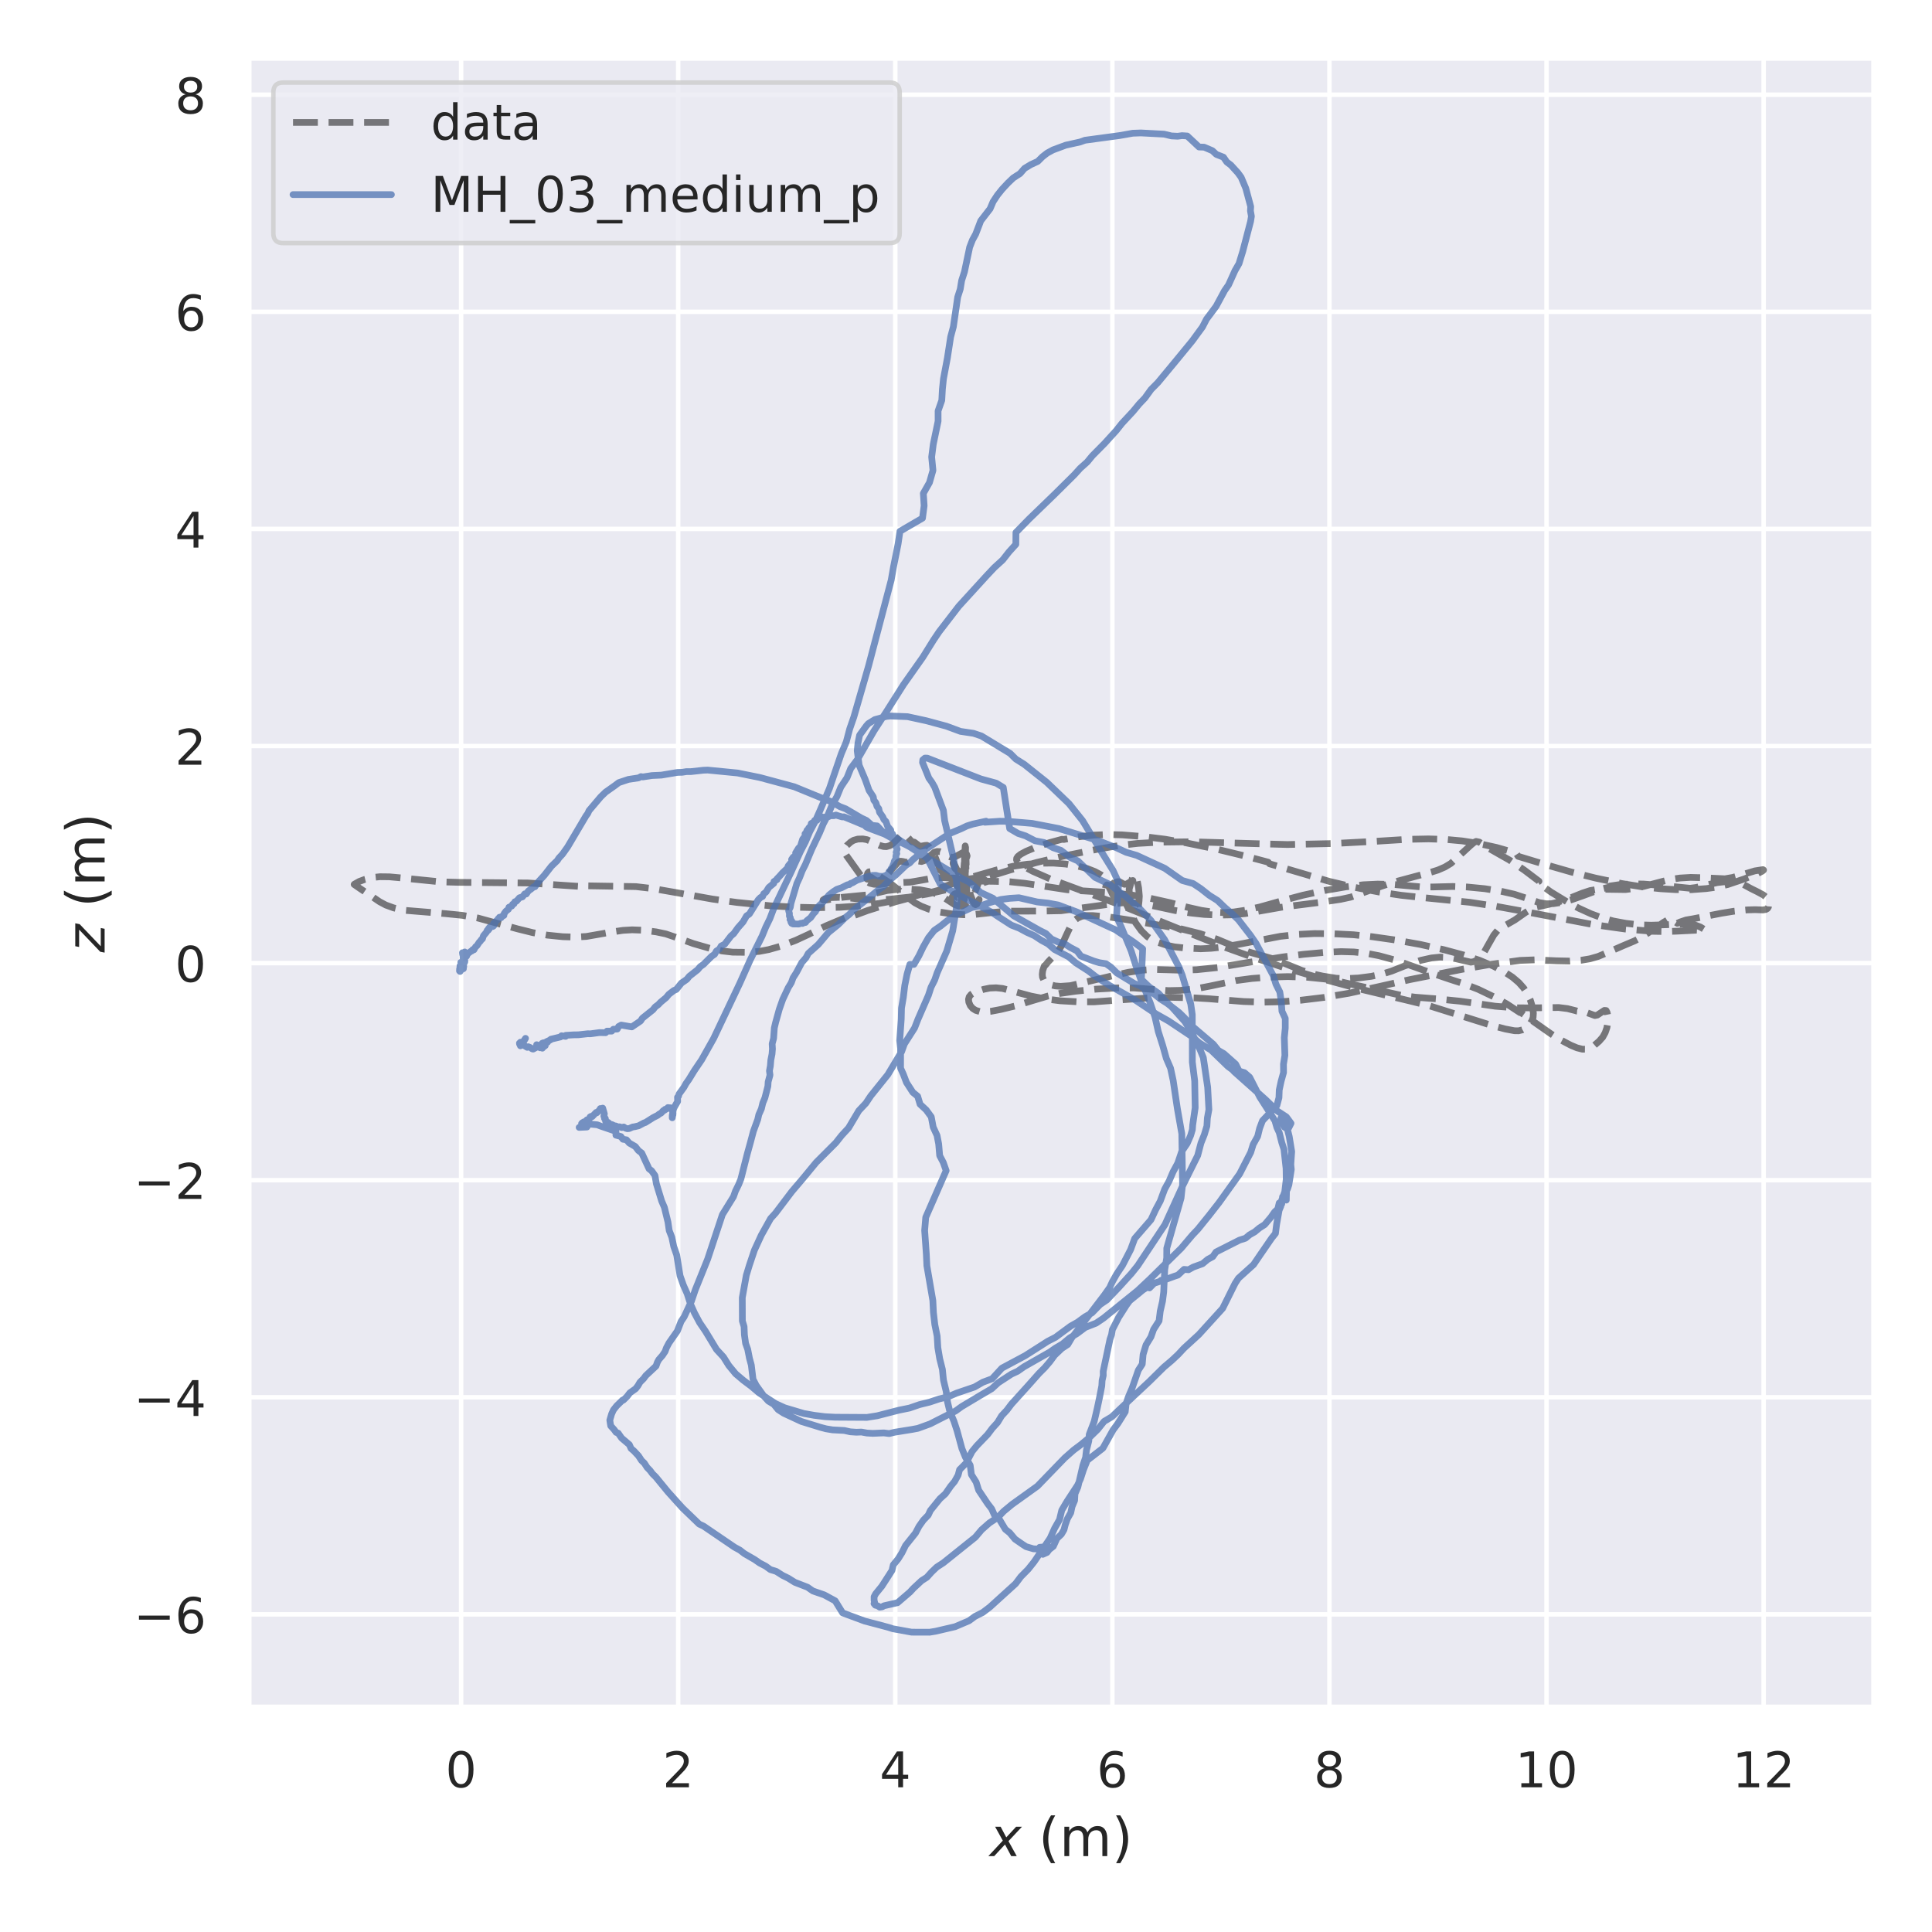 <?xml version="1.0" encoding="utf-8" standalone="no"?>
<!DOCTYPE svg PUBLIC "-//W3C//DTD SVG 1.1//EN"
  "http://www.w3.org/Graphics/SVG/1.1/DTD/svg11.dtd">
<!-- Created with matplotlib (https://matplotlib.org/) -->
<svg height="432pt" version="1.1" viewBox="0 0 432 432" width="432pt" xmlns="http://www.w3.org/2000/svg" xmlns:xlink="http://www.w3.org/1999/xlink">
 <defs>
  <style type="text/css">
*{stroke-linecap:butt;stroke-linejoin:round;}
  </style>
 </defs>
 <g id="figure_1">
  <g id="patch_1">
   <path d="M 0 432 
L 432 432 
L 432 0 
L 0 0 
z
" style="fill:#ffffff;"/>
  </g>
  <g id="axes_1">
   <g id="patch_2">
    <path d="M 55.62 381.78 
L 419.04 381.78 
L 419.04 12.96 
L 55.62 12.96 
z
" style="fill:#eaeaf2;"/>
   </g>
   <g id="matplotlib.axis_1">
    <g id="xtick_1">
     <g id="line2d_1">
      <path clip-path="url(#p6443f2c10b)" d="M 103.104 381.78 
L 103.104 12.96 
" style="fill:none;stroke:#ffffff;stroke-linecap:round;"/>
     </g>
     <g id="text_1">
      <!-- 0 -->
      <defs>
       <path d="M 31.781 66.406 
Q 24.172 66.406 20.328 58.906 
Q 16.5 51.422 16.5 36.375 
Q 16.5 21.391 20.328 13.891 
Q 24.172 6.391 31.781 6.391 
Q 39.453 6.391 43.281 13.891 
Q 47.125 21.391 47.125 36.375 
Q 47.125 51.422 43.281 58.906 
Q 39.453 66.406 31.781 66.406 
z
M 31.781 74.219 
Q 44.047 74.219 50.516 64.516 
Q 56.984 54.828 56.984 36.375 
Q 56.984 17.969 50.516 8.266 
Q 44.047 -1.422 31.781 -1.422 
Q 19.531 -1.422 13.062 8.266 
Q 6.594 17.969 6.594 36.375 
Q 6.594 54.828 13.062 64.516 
Q 19.531 74.219 31.781 74.219 
z
" id="DejaVuSans-48"/>
      </defs>
      <g style="fill:#262626;" transform="translate(99.604 399.638)scale(0.11 -0.11)">
       <use xlink:href="#DejaVuSans-48"/>
      </g>
     </g>
    </g>
    <g id="xtick_2">
     <g id="line2d_2">
      <path clip-path="url(#p6443f2c10b)" d="M 151.646 381.78 
L 151.646 12.96 
" style="fill:none;stroke:#ffffff;stroke-linecap:round;"/>
     </g>
     <g id="text_2">
      <!-- 2 -->
      <defs>
       <path d="M 19.188 8.297 
L 53.609 8.297 
L 53.609 0 
L 7.328 0 
L 7.328 8.297 
Q 12.938 14.109 22.625 23.891 
Q 32.328 33.688 34.812 36.531 
Q 39.547 41.844 41.422 45.531 
Q 43.312 49.219 43.312 52.781 
Q 43.312 58.594 39.234 62.25 
Q 35.156 65.922 28.609 65.922 
Q 23.969 65.922 18.812 64.312 
Q 13.672 62.703 7.812 59.422 
L 7.812 69.391 
Q 13.766 71.781 18.938 73 
Q 24.125 74.219 28.422 74.219 
Q 39.75 74.219 46.484 68.547 
Q 53.219 62.891 53.219 53.422 
Q 53.219 48.922 51.531 44.891 
Q 49.859 40.875 45.406 35.406 
Q 44.188 33.984 37.641 27.219 
Q 31.109 20.453 19.188 8.297 
z
" id="DejaVuSans-50"/>
      </defs>
      <g style="fill:#262626;" transform="translate(148.146 399.638)scale(0.11 -0.11)">
       <use xlink:href="#DejaVuSans-50"/>
      </g>
     </g>
    </g>
    <g id="xtick_3">
     <g id="line2d_3">
      <path clip-path="url(#p6443f2c10b)" d="M 200.187 381.78 
L 200.187 12.96 
" style="fill:none;stroke:#ffffff;stroke-linecap:round;"/>
     </g>
     <g id="text_3">
      <!-- 4 -->
      <defs>
       <path d="M 37.797 64.312 
L 12.891 25.391 
L 37.797 25.391 
z
M 35.203 72.906 
L 47.609 72.906 
L 47.609 25.391 
L 58.016 25.391 
L 58.016 17.188 
L 47.609 17.188 
L 47.609 0 
L 37.797 0 
L 37.797 17.188 
L 4.891 17.188 
L 4.891 26.703 
z
" id="DejaVuSans-52"/>
      </defs>
      <g style="fill:#262626;" transform="translate(196.688 399.638)scale(0.11 -0.11)">
       <use xlink:href="#DejaVuSans-52"/>
      </g>
     </g>
    </g>
    <g id="xtick_4">
     <g id="line2d_4">
      <path clip-path="url(#p6443f2c10b)" d="M 248.729 381.78 
L 248.729 12.96 
" style="fill:none;stroke:#ffffff;stroke-linecap:round;"/>
     </g>
     <g id="text_4">
      <!-- 6 -->
      <defs>
       <path d="M 33.016 40.375 
Q 26.375 40.375 22.484 35.828 
Q 18.609 31.297 18.609 23.391 
Q 18.609 15.531 22.484 10.953 
Q 26.375 6.391 33.016 6.391 
Q 39.656 6.391 43.531 10.953 
Q 47.406 15.531 47.406 23.391 
Q 47.406 31.297 43.531 35.828 
Q 39.656 40.375 33.016 40.375 
z
M 52.594 71.297 
L 52.594 62.312 
Q 48.875 64.062 45.094 64.984 
Q 41.312 65.922 37.594 65.922 
Q 27.828 65.922 22.672 59.328 
Q 17.531 52.734 16.797 39.406 
Q 19.672 43.656 24.016 45.922 
Q 28.375 48.188 33.594 48.188 
Q 44.578 48.188 50.953 41.516 
Q 57.328 34.859 57.328 23.391 
Q 57.328 12.156 50.688 5.359 
Q 44.047 -1.422 33.016 -1.422 
Q 20.359 -1.422 13.672 8.266 
Q 6.984 17.969 6.984 36.375 
Q 6.984 53.656 15.188 63.938 
Q 23.391 74.219 37.203 74.219 
Q 40.922 74.219 44.703 73.484 
Q 48.484 72.75 52.594 71.297 
z
" id="DejaVuSans-54"/>
      </defs>
      <g style="fill:#262626;" transform="translate(245.23 399.638)scale(0.11 -0.11)">
       <use xlink:href="#DejaVuSans-54"/>
      </g>
     </g>
    </g>
    <g id="xtick_5">
     <g id="line2d_5">
      <path clip-path="url(#p6443f2c10b)" d="M 297.271 381.78 
L 297.271 12.96 
" style="fill:none;stroke:#ffffff;stroke-linecap:round;"/>
     </g>
     <g id="text_5">
      <!-- 8 -->
      <defs>
       <path d="M 31.781 34.625 
Q 24.75 34.625 20.719 30.859 
Q 16.703 27.094 16.703 20.516 
Q 16.703 13.922 20.719 10.156 
Q 24.75 6.391 31.781 6.391 
Q 38.812 6.391 42.859 10.172 
Q 46.922 13.969 46.922 20.516 
Q 46.922 27.094 42.891 30.859 
Q 38.875 34.625 31.781 34.625 
z
M 21.922 38.812 
Q 15.578 40.375 12.031 44.719 
Q 8.5 49.078 8.5 55.328 
Q 8.5 64.062 14.719 69.141 
Q 20.953 74.219 31.781 74.219 
Q 42.672 74.219 48.875 69.141 
Q 55.078 64.062 55.078 55.328 
Q 55.078 49.078 51.531 44.719 
Q 48 40.375 41.703 38.812 
Q 48.828 37.156 52.797 32.312 
Q 56.781 27.484 56.781 20.516 
Q 56.781 9.906 50.312 4.234 
Q 43.844 -1.422 31.781 -1.422 
Q 19.734 -1.422 13.25 4.234 
Q 6.781 9.906 6.781 20.516 
Q 6.781 27.484 10.781 32.312 
Q 14.797 37.156 21.922 38.812 
z
M 18.312 54.391 
Q 18.312 48.734 21.844 45.562 
Q 25.391 42.391 31.781 42.391 
Q 38.141 42.391 41.719 45.562 
Q 45.312 48.734 45.312 54.391 
Q 45.312 60.062 41.719 63.234 
Q 38.141 66.406 31.781 66.406 
Q 25.391 66.406 21.844 63.234 
Q 18.312 60.062 18.312 54.391 
z
" id="DejaVuSans-56"/>
      </defs>
      <g style="fill:#262626;" transform="translate(293.771 399.638)scale(0.11 -0.11)">
       <use xlink:href="#DejaVuSans-56"/>
      </g>
     </g>
    </g>
    <g id="xtick_6">
     <g id="line2d_6">
      <path clip-path="url(#p6443f2c10b)" d="M 345.813 381.78 
L 345.813 12.96 
" style="fill:none;stroke:#ffffff;stroke-linecap:round;"/>
     </g>
     <g id="text_6">
      <!-- 10 -->
      <defs>
       <path d="M 12.406 8.297 
L 28.516 8.297 
L 28.516 63.922 
L 10.984 60.406 
L 10.984 69.391 
L 28.422 72.906 
L 38.281 72.906 
L 38.281 8.297 
L 54.391 8.297 
L 54.391 0 
L 12.406 0 
z
" id="DejaVuSans-49"/>
      </defs>
      <g style="fill:#262626;" transform="translate(338.814 399.638)scale(0.11 -0.11)">
       <use xlink:href="#DejaVuSans-49"/>
       <use x="63.623" xlink:href="#DejaVuSans-48"/>
      </g>
     </g>
    </g>
    <g id="xtick_7">
     <g id="line2d_7">
      <path clip-path="url(#p6443f2c10b)" d="M 394.354 381.78 
L 394.354 12.96 
" style="fill:none;stroke:#ffffff;stroke-linecap:round;"/>
     </g>
     <g id="text_7">
      <!-- 12 -->
      <g style="fill:#262626;" transform="translate(387.356 399.638)scale(0.11 -0.11)">
       <use xlink:href="#DejaVuSans-49"/>
       <use x="63.623" xlink:href="#DejaVuSans-50"/>
      </g>
     </g>
    </g>
    <g id="text_8">
     <!-- $x$ (m) -->
     <defs>
      <path d="M 60.016 54.688 
L 34.906 27.875 
L 50.297 0 
L 39.984 0 
L 28.422 21.688 
L 8.297 0 
L -2.594 0 
L 24.312 28.812 
L 10.016 54.688 
L 20.312 54.688 
L 30.812 34.906 
L 49.125 54.688 
z
" id="DejaVuSans-Oblique-120"/>
      <path id="DejaVuSans-32"/>
      <path d="M 31 75.875 
Q 24.469 64.656 21.281 53.656 
Q 18.109 42.672 18.109 31.391 
Q 18.109 20.125 21.312 9.062 
Q 24.516 -2 31 -13.188 
L 23.188 -13.188 
Q 15.875 -1.703 12.234 9.375 
Q 8.594 20.453 8.594 31.391 
Q 8.594 42.281 12.203 53.312 
Q 15.828 64.359 23.188 75.875 
z
" id="DejaVuSans-40"/>
      <path d="M 52 44.188 
Q 55.375 50.25 60.062 53.125 
Q 64.75 56 71.094 56 
Q 79.641 56 84.281 50.016 
Q 88.922 44.047 88.922 33.016 
L 88.922 0 
L 79.891 0 
L 79.891 32.719 
Q 79.891 40.578 77.094 44.375 
Q 74.312 48.188 68.609 48.188 
Q 61.625 48.188 57.562 43.547 
Q 53.516 38.922 53.516 30.906 
L 53.516 0 
L 44.484 0 
L 44.484 32.719 
Q 44.484 40.625 41.703 44.406 
Q 38.922 48.188 33.109 48.188 
Q 26.219 48.188 22.156 43.531 
Q 18.109 38.875 18.109 30.906 
L 18.109 0 
L 9.078 0 
L 9.078 54.688 
L 18.109 54.688 
L 18.109 46.188 
Q 21.188 51.219 25.484 53.609 
Q 29.781 56 35.688 56 
Q 41.656 56 45.828 52.969 
Q 50 49.953 52 44.188 
z
" id="DejaVuSans-109"/>
      <path d="M 8.016 75.875 
L 15.828 75.875 
Q 23.141 64.359 26.781 53.312 
Q 30.422 42.281 30.422 31.391 
Q 30.422 20.453 26.781 9.375 
Q 23.141 -1.703 15.828 -13.188 
L 8.016 -13.188 
Q 14.5 -2 17.703 9.062 
Q 20.906 20.125 20.906 31.391 
Q 20.906 42.672 17.703 53.656 
Q 14.5 64.656 8.016 75.875 
z
" id="DejaVuSans-41"/>
     </defs>
     <g style="fill:#262626;" transform="translate(221.31 415.044)scale(0.12 -0.12)">
      <use transform="translate(0 0.125)" xlink:href="#DejaVuSans-Oblique-120"/>
      <use transform="translate(59.18 0.125)" xlink:href="#DejaVuSans-32"/>
      <use transform="translate(90.967 0.125)" xlink:href="#DejaVuSans-40"/>
      <use transform="translate(129.98 0.125)" xlink:href="#DejaVuSans-109"/>
      <use transform="translate(227.393 0.125)" xlink:href="#DejaVuSans-41"/>
     </g>
    </g>
   </g>
   <g id="matplotlib.axis_2">
    <g id="ytick_1">
     <g id="line2d_8">
      <path clip-path="url(#p6443f2c10b)" d="M 55.62 360.976 
L 419.04 360.976 
" style="fill:none;stroke:#ffffff;stroke-linecap:round;"/>
     </g>
     <g id="text_9">
      <!-- −6 -->
      <defs>
       <path d="M 10.594 35.5 
L 73.188 35.5 
L 73.188 27.203 
L 10.594 27.203 
z
" id="DejaVuSans-8722"/>
      </defs>
      <g style="fill:#262626;" transform="translate(29.904 365.155)scale(0.11 -0.11)">
       <use xlink:href="#DejaVuSans-8722"/>
       <use x="83.789" xlink:href="#DejaVuSans-54"/>
      </g>
     </g>
    </g>
    <g id="ytick_2">
     <g id="line2d_9">
      <path clip-path="url(#p6443f2c10b)" d="M 55.62 312.434 
L 419.04 312.434 
" style="fill:none;stroke:#ffffff;stroke-linecap:round;"/>
     </g>
     <g id="text_10">
      <!-- −4 -->
      <g style="fill:#262626;" transform="translate(29.904 316.613)scale(0.11 -0.11)">
       <use xlink:href="#DejaVuSans-8722"/>
       <use x="83.789" xlink:href="#DejaVuSans-52"/>
      </g>
     </g>
    </g>
    <g id="ytick_3">
     <g id="line2d_10">
      <path clip-path="url(#p6443f2c10b)" d="M 55.62 263.892 
L 419.04 263.892 
" style="fill:none;stroke:#ffffff;stroke-linecap:round;"/>
     </g>
     <g id="text_11">
      <!-- −2 -->
      <g style="fill:#262626;" transform="translate(29.904 268.071)scale(0.11 -0.11)">
       <use xlink:href="#DejaVuSans-8722"/>
       <use x="83.789" xlink:href="#DejaVuSans-50"/>
      </g>
     </g>
    </g>
    <g id="ytick_4">
     <g id="line2d_11">
      <path clip-path="url(#p6443f2c10b)" d="M 55.62 215.351 
L 419.04 215.351 
" style="fill:none;stroke:#ffffff;stroke-linecap:round;"/>
     </g>
     <g id="text_12">
      <!-- 0 -->
      <g style="fill:#262626;" transform="translate(39.121 219.53)scale(0.11 -0.11)">
       <use xlink:href="#DejaVuSans-48"/>
      </g>
     </g>
    </g>
    <g id="ytick_5">
     <g id="line2d_12">
      <path clip-path="url(#p6443f2c10b)" d="M 55.62 166.809 
L 419.04 166.809 
" style="fill:none;stroke:#ffffff;stroke-linecap:round;"/>
     </g>
     <g id="text_13">
      <!-- 2 -->
      <g style="fill:#262626;" transform="translate(39.121 170.988)scale(0.11 -0.11)">
       <use xlink:href="#DejaVuSans-50"/>
      </g>
     </g>
    </g>
    <g id="ytick_6">
     <g id="line2d_13">
      <path clip-path="url(#p6443f2c10b)" d="M 55.62 118.267 
L 419.04 118.267 
" style="fill:none;stroke:#ffffff;stroke-linecap:round;"/>
     </g>
     <g id="text_14">
      <!-- 4 -->
      <g style="fill:#262626;" transform="translate(39.121 122.446)scale(0.11 -0.11)">
       <use xlink:href="#DejaVuSans-52"/>
      </g>
     </g>
    </g>
    <g id="ytick_7">
     <g id="line2d_14">
      <path clip-path="url(#p6443f2c10b)" d="M 55.62 69.725 
L 419.04 69.725 
" style="fill:none;stroke:#ffffff;stroke-linecap:round;"/>
     </g>
     <g id="text_15">
      <!-- 6 -->
      <g style="fill:#262626;" transform="translate(39.121 73.904)scale(0.11 -0.11)">
       <use xlink:href="#DejaVuSans-54"/>
      </g>
     </g>
    </g>
    <g id="ytick_8">
     <g id="line2d_15">
      <path clip-path="url(#p6443f2c10b)" d="M 55.62 21.183 
L 419.04 21.183 
" style="fill:none;stroke:#ffffff;stroke-linecap:round;"/>
     </g>
     <g id="text_16">
      <!-- 8 -->
      <g style="fill:#262626;" transform="translate(39.121 25.363)scale(0.11 -0.11)">
       <use xlink:href="#DejaVuSans-56"/>
      </g>
     </g>
    </g>
    <g id="text_17">
     <!-- $z$ (m) -->
     <defs>
      <path d="M 11.625 54.688 
L 54.297 54.688 
L 52.688 46.484 
L 11.531 7.172 
L 45.516 7.172 
L 44.094 0 
L -0.297 0 
L 1.312 8.203 
L 42.484 47.516 
L 10.203 47.516 
z
" id="DejaVuSans-Oblique-122"/>
     </defs>
     <g style="fill:#262626;" transform="translate(23.408 212.97)rotate(-90)scale(0.12 -0.12)">
      <use transform="translate(0 0.125)" xlink:href="#DejaVuSans-Oblique-122"/>
      <use transform="translate(52.49 0.125)" xlink:href="#DejaVuSans-32"/>
      <use transform="translate(84.277 0.125)" xlink:href="#DejaVuSans-40"/>
      <use transform="translate(123.291 0.125)" xlink:href="#DejaVuSans-109"/>
      <use transform="translate(220.703 0.125)" xlink:href="#DejaVuSans-41"/>
     </g>
    </g>
   </g>
   <g id="line2d_16">
    <path clip-path="url(#p6443f2c10b)" d="M 215.505 201.343 
L 215.492 201.349 
L 215.632 201.066 
L 215.998 199.049 
L 216.043 193.536 
L 215.996 191.506 
L 215.92 192.426 
L 215.851 196.586 
L 215.985 199.533 
L 216.144 199.884 
L 216.177 199.612 
L 216.095 197.108 
L 215.828 189.827 
L 215.715 190.935 
L 215.52 194.585 
L 215.591 197.338 
L 215.821 199.277 
L 215.842 199.19 
L 215.849 197.71 
L 215.824 189.151 
L 215.681 191.51 
L 215.627 195.487 
L 215.735 197.712 
L 215.992 199.381 
L 216.022 199.245 
L 216.013 197.905 
L 215.88 190.851 
L 215.907 189.482 
L 215.77 190.724 
L 215.53 194.107 
L 214.979 200.758 
L 214.862 201.371 
L 215.072 201.371 
L 215.21 201.433 
L 215.174 201.431 
L 215.467 201.347 
L 215.537 200.979 
L 215.4 200.348 
L 214.899 199.328 
L 213.86 197.807 
L 212.902 196.764 
L 211.658 195.697 
L 210.329 194.654 
L 209.945 193.802 
L 209.091 191.59 
L 208.565 190.836 
L 208.231 190.209 
L 207.702 189.31 
L 207.257 189.016 
L 206.866 189.044 
L 205.767 189.237 
L 205.409 189.037 
L 204.442 188.306 
L 203.952 188.229 
L 203.576 187.866 
L 202.283 186.469 
L 201.922 186.486 
L 201.482 186.787 
L 200.556 187.744 
L 199.637 188.637 
L 198.968 189.084 
L 198.191 189.313 
L 197.553 189.278 
L 196.601 189.006 
L 195.327 188.402 
L 193.855 187.751 
L 192.911 187.587 
L 191.808 187.623 
L 190.866 187.892 
L 190.238 188.266 
L 189.376 189.034 
L 188.908 189.687 
L 188.771 190.183 
L 188.87 190.658 
L 189.237 191.261 
L 191.949 195.045 
L 192.897 196.33 
L 193.692 197.058 
L 194.496 197.486 
L 195.377 197.712 
L 196.621 197.774 
L 197.875 197.611 
L 199.714 197.352 
L 201.569 197.341 
L 203.525 197.249 
L 206.045 196.815 
L 208.52 196.373 
L 210.685 196.238 
L 213.347 196.342 
L 216.42 196.711 
L 219.54 197.027 
L 222.394 197.069 
L 225.745 197.162 
L 229.096 197.5 
L 233.843 198.217 
L 238.65 198.949 
L 241.809 199.178 
L 247.992 199.569 
L 253.131 200.139 
L 256.958 200.808 
L 261.756 201.873 
L 265.414 202.842 
L 268.613 203.563 
L 271.367 203.967 
L 273.824 204.058 
L 275.909 203.918 
L 278.509 203.523 
L 281.677 202.814 
L 286.77 201.383 
L 291.327 200.173 
L 296.228 199.114 
L 300.955 198.3 
L 304.842 197.837 
L 308.045 197.686 
L 311.612 197.77 
L 315.084 198.08 
L 318.073 198.345 
L 320.58 198.324 
L 324.821 198.218 
L 328.043 198.334 
L 331.983 198.715 
L 335.622 199.283 
L 338.586 199.953 
L 340.92 200.717 
L 344.191 201.832 
L 345.774 202.088 
L 347.309 202.06 
L 348.984 201.806 
L 351.364 201.195 
L 354.269 200.167 
L 357.913 198.819 
L 359.859 198.362 
L 360.02 198.115 
L 362.021 197.821 
L 364.943 197.629 
L 367.508 197.676 
L 372.027 198.034 
L 377.884 198.616 
L 379.22 198.447 
L 381.271 197.957 
L 383.992 197.349 
L 385.92 197.133 
L 387.575 197.148 
L 388.697 197.353 
L 389.865 197.788 
L 391.534 198.692 
L 393.012 199.427 
L 394.269 200.102 
L 395.057 200.74 
L 395.321 201.248 
L 395.469 202.012 
L 395.419 202.818 
L 395.209 203.149 
L 394.825 203.364 
L 394.191 203.466 
L 392.48 203.404 
L 390.715 203.454 
L 387.702 203.752 
L 384.947 204.197 
L 378.567 205.446 
L 377.007 205.71 
L 375.618 206.182 
L 375.061 206.458 
L 373.443 205.371 
L 371.945 206.256 
L 369.292 208.097 
L 367.205 209.476 
L 365.477 210.39 
L 362.849 211.499 
L 359.776 212.845 
L 357.347 213.865 
L 355.516 214.388 
L 353.586 214.712 
L 350.888 214.895 
L 348.091 214.837 
L 343.171 214.622 
L 339.879 214.748 
L 338.15 214.989 
L 333.456 215.613 
L 327.093 216.712 
L 315.28 219.035 
L 308.513 220.565 
L 301.639 222.088 
L 296.18 223.012 
L 290.826 223.66 
L 286.537 223.994 
L 282.42 224.083 
L 278.094 223.944 
L 270.249 223.318 
L 267.169 223.134 
L 261.814 223.004 
L 256.707 223.142 
L 251.412 223.52 
L 244.654 224.015 
L 241.237 224.017 
L 237.105 223.786 
L 233.776 223.36 
L 230.571 222.735 
L 227.719 221.971 
L 224.201 221.028 
L 222.74 220.874 
L 221.34 220.932 
L 219.956 221.211 
L 217.844 221.923 
L 217.13 222.37 
L 216.713 222.89 
L 216.564 223.439 
L 216.629 224.082 
L 216.967 224.87 
L 217.511 225.496 
L 218.184 225.922 
L 219.049 226.173 
L 220.06 226.255 
L 221.549 226.136 
L 223.814 225.708 
L 226.863 224.973 
L 230.87 223.737 
L 234.245 222.737 
L 236.815 222.163 
L 240.481 221.64 
L 245.072 221.173 
L 249.858 220.908 
L 253.595 220.912 
L 256.671 221.138 
L 261.256 221.503 
L 263.943 221.446 
L 267.475 221.084 
L 270.75 220.451 
L 276.439 219.248 
L 279.928 218.787 
L 283.927 218.484 
L 287.992 218.368 
L 292.349 218.52 
L 296.252 218.912 
L 299.866 219.553 
L 306.3 220.995 
L 313.415 222.585 
L 316.452 222.976 
L 321.326 223.35 
L 326.43 223.863 
L 330.964 224.502 
L 334.324 224.99 
L 338.732 225.346 
L 341.999 225.37 
L 348.537 225.284 
L 350.496 225.529 
L 352.389 226.009 
L 352.562 226.081 
L 354.256 226.217 
L 356.619 227.079 
L 357.166 226.971 
L 357.804 226.546 
L 358.751 225.926 
L 359.138 225.96 
L 359.352 226.386 
L 359.543 227.311 
L 359.541 228.46 
L 359.311 229.789 
L 358.924 230.907 
L 358.325 231.991 
L 358.341 231.928 
L 357.573 232.814 
L 356.391 233.835 
L 355.4 234.419 
L 354.595 234.609 
L 353.819 234.601 
L 352.613 234.298 
L 351.233 233.72 
L 348.554 232.307 
L 346.793 231.163 
L 342.134 227.899 
L 340.122 226.451 
L 339.857 226.41 
L 336.879 224.458 
L 334.165 222.959 
L 330.545 221.22 
L 327.555 220.054 
L 324.146 218.948 
L 320.228 217.613 
L 312.231 214.754 
L 308.369 213.706 
L 305.61 213.171 
L 302.767 212.864 
L 299.881 212.783 
L 296.331 212.945 
L 291.529 213.38 
L 286.877 213.97 
L 279.642 215.12 
L 272.259 216.346 
L 267.587 216.829 
L 264.162 216.943 
L 260.9 216.844 
L 257.784 216.765 
L 255.4 216.933 
L 252.268 217.414 
L 248.629 218.217 
L 239.35 220.394 
L 237.13 220.549 
L 235.905 220.445 
L 234.498 220.081 
L 233.974 219.767 
L 233.387 219.14 
L 233.103 218.471 
L 233.054 217.848 
L 233.156 217.024 
L 233.495 216.023 
L 233.515 215.981 
L 233.73 215.84 
L 234.4 215.036 
L 236.616 212.724 
L 237.392 211.405 
L 238.33 209.317 
L 239.529 206.77 
L 240.217 205.857 
L 240.926 205.305 
L 241.828 204.905 
L 242.81 204.719 
L 244.252 204.718 
L 247.995 205.037 
L 251.701 205.59 
L 264.171 207.72 
L 268.275 208.747 
L 272.063 209.992 
L 275.575 211.452 
L 279.073 212.816 
L 281.482 213.487 
L 284.788 214.439 
L 286.817 215.258 
L 291.073 216.991 
L 293.933 217.857 
L 295.718 218.248 
L 298.808 218.741 
L 300.88 218.822 
L 303.748 218.682 
L 306.635 218.308 
L 309.165 217.763 
L 311.147 217.151 
L 314.086 215.98 
L 317.698 214.733 
L 320.08 214.204 
L 321.977 214.014 
L 323.975 214.09 
L 325.488 214.364 
L 328.879 215.145 
L 329.54 215.028 
L 330.289 214.677 
L 331.04 214.052 
L 331.733 213.139 
L 332.64 211.499 
L 334.019 209.073 
L 334.859 208.046 
L 335.667 207.405 
L 336.873 206.764 
L 338.714 205.706 
L 341.154 204.003 
L 342.363 203.28 
L 343.575 202.815 
L 345.405 202.424 
L 348.038 201.817 
L 350.63 200.985 
L 353.876 199.683 
L 355.578 199.129 
L 357.158 198.873 
L 358.923 198.845 
L 363.458 198.908 
L 365.724 198.62 
L 367.602 198.179 
L 373.337 196.671 
L 375.642 196.33 
L 378.014 196.188 
L 380.482 196.255 
L 385.698 196.5 
L 387.425 196.198 
L 389.708 195.542 
L 392.377 194.737 
L 394.199 194.45 
L 394.331 194.537 
L 394.312 194.573 
L 394.011 194.812 
L 393.027 195.311 
L 390.075 196.517 
L 386.34 197.777 
L 383.421 198.436 
L 381.516 198.691 
L 378.263 198.934 
L 374.815 198.931 
L 371.362 198.727 
L 367.119 198.283 
L 362.565 197.554 
L 356.792 196.346 
L 351.369 194.993 
L 346.029 193.462 
L 339.467 191.48 
L 338.991 190.744 
L 334.674 189.509 
L 330.372 188.558 
L 326.948 188.03 
L 323.401 187.707 
L 319.433 187.58 
L 314.749 187.672 
L 307.593 188.117 
L 297.943 188.621 
L 287.863 188.837 
L 280.543 188.641 
L 266.432 188.221 
L 259.427 188.305 
L 254.435 188.584 
L 250.469 189.028 
L 245.908 189.791 
L 238.108 191.359 
L 231.798 192.846 
L 225.863 194.535 
L 211.712 198.926 
L 207.32 199.908 
L 203.216 200.613 
L 198.865 201.081 
L 195.935 201.222 
L 193.238 201.144 
L 190.343 200.832 
L 187.739 200.64 
L 185.804 200.705 
L 184.439 200.959 
L 184.049 201.227 
L 184.159 201.287 
L 184.841 201.23 
L 188.361 200.638 
L 194.366 200.06 
L 198.385 199.12 
L 200.791 198.864 
L 203.34 198.812 
L 205.684 198.962 
L 207.654 199.325 
L 209.417 199.877 
L 210.855 200.559 
L 212.038 201.341 
L 213.524 202.316 
L 214.476 202.602 
L 215.175 202.545 
L 215.811 202.215 
L 216.54 201.539 
L 217.257 200.955 
L 217.773 200.773 
L 218.26 200.822 
L 218.634 201.089 
L 218.899 201.278 
L 218.921 201.236 
L 218.935 201.122 
L 218.443 202.134 
L 218.131 202.298 
L 217.91 202.176 
L 217.621 201.711 
L 216.962 200.013 
L 216.902 199.448 
L 217.083 200.168 
L 217.277 200.52 
L 217.468 200.458 
L 217.695 200.184 
L 218.108 199.224 
L 218.991 196.838 
L 219.365 196.602 
L 219.81 196.569 
L 220.232 196.774 
L 220.605 197.171 
L 220.836 197.9 
L 220.703 198.224 
L 220.52 198.234 
L 220.172 198.002 
L 218.203 196.514 
L 217.544 196.417 
L 216.701 196.543 
L 215.61 196.961 
L 212.249 198.351 
L 209.732 199.112 
L 200.249 201.638 
L 193.977 203.605 
L 190.039 205.068 
L 189.49 205.283 
L 188.92 205.244 
L 184.712 207.015 
L 180.799 208.933 
L 177.923 210.264 
L 174.423 211.612 
L 171.896 212.329 
L 169.807 212.727 
L 167.149 212.942 
L 163.842 212.909 
L 161.495 212.64 
L 158.838 212.085 
L 155.072 210.998 
L 151.826 209.834 
L 148.872 208.825 
L 146.733 208.373 
L 143.848 208.004 
L 141.35 207.91 
L 139.284 208.029 
L 136.949 208.377 
L 131.091 209.398 
L 128.68 209.533 
L 125.849 209.454 
L 122.382 209.101 
L 119.173 208.551 
L 115.801 207.717 
L 106.834 205.267 
L 103.33 204.667 
L 99.618 204.295 
L 90.327 203.535 
L 88.027 203.01 
L 86.271 202.371 
L 84.864 201.62 
L 82.984 200.333 
L 80.52 198.685 
L 79.188 197.762 
L 79.227 197.717 
L 80.321 197.101 
L 81.575 196.632 
L 83.28 196.213 
L 84.957 196.038 
L 87.07 196.061 
L 90.07 196.335 
L 98.462 197.18 
L 102.74 197.297 
L 118.065 197.437 
L 130.797 198.28 
L 131.109 198.068 
L 142.198 198.248 
L 146.268 198.727 
L 151.327 199.609 
L 159.332 201.042 
L 164.79 201.786 
L 172.249 202.539 
L 177.926 202.858 
L 182.708 202.958 
L 187.762 202.874 
L 191.845 202.59 
L 196.558 202.023 
L 201.001 201.198 
L 205.397 200.137 
L 208.522 199.136 
L 217.443 196.072 
L 222.873 194.518 
L 226.609 193.684 
L 229.737 193.236 
L 233.063 193 
L 235.643 192.998 
L 238.282 193.204 
L 240.915 193.638 
L 243.076 194.204 
L 244.829 194.887 
L 246.267 195.67 
L 247.578 196.618 
L 249.028 197.992 
L 250.029 199.262 
L 251.419 201.034 
L 252.427 201.875 
L 253.201 202.243 
L 253.805 202.303 
L 254.268 202.141 
L 254.552 201.82 
L 254.692 201.381 
L 254.76 200.393 
L 254.596 198.548 
L 254.198 196.507 
L 253.856 195.807 
L 253.63 195.724 
L 253.44 195.888 
L 253.173 196.438 
L 252.479 198.81 
L 252.551 200.5 
L 252.745 200.622 
L 252.931 200.425 
L 253.034 199.784 
L 253.323 197.039 
L 253.305 196.885 
L 253.274 196.881 
L 252.963 197.055 
L 251.932 197.664 
L 251.447 197.731 
L 251.088 197.581 
L 250.306 197.143 
L 249.78 197.17 
L 248.877 197.591 
L 248.227 198.096 
L 247.178 199.094 
L 247.151 199.042 
L 247.143 198.726 
L 247.274 198.171 
L 247.522 197.865 
L 247.711 197.911 
L 247.94 198.28 
L 249.032 200.508 
L 249.956 202.674 
L 250.07 202.894 
L 249.867 202.226 
L 249.791 201.232 
L 249.93 200.492 
L 250.2 200.128 
L 250.431 200.131 
L 250.779 200.408 
L 251.365 201.246 
L 252.025 202.557 
L 253.901 206.323 
L 255.214 208.129 
L 256.499 209.397 
L 257.415 210.021 
L 258.942 210.716 
L 260.872 211.357 
L 262.586 211.719 
L 265.025 211.988 
L 268.483 212.151 
L 270.84 212.037 
L 273.428 211.766 
L 276.698 211.204 
L 286.332 209.359 
L 290.264 208.933 
L 293.907 208.746 
L 298.041 208.782 
L 302.628 209.014 
L 306.857 209.457 
L 312.267 210.225 
L 317.577 211.18 
L 322.862 212.358 
L 327.252 213.539 
L 330.796 214.716 
L 333.888 216.008 
L 336.354 217.293 
L 338.184 218.492 
L 339.605 219.7 
L 340.683 220.907 
L 341.516 222.186 
L 342.154 223.531 
L 342.671 225.185 
L 342.868 226.551 
L 342.803 227.532 
L 342.548 228.23 
L 342.026 229.057 
L 341.201 229.833 
L 340.374 230.286 
L 339.551 230.488 
L 338.632 230.473 
L 336.577 230.086 
L 333.549 229.286 
L 328.451 227.681 
L 319.464 224.852 
L 315.086 223.774 
L 303.726 221.064 
L 296.168 219.018 
L 286.557 216.163 
L 279.683 213.889 
L 274.163 211.908 
L 268.177 209.535 
L 249.259 201.879 
L 234.91 196.57 
L 230.976 194.844 
L 228.325 193.433 
L 227.564 192.789 
L 227.298 192.286 
L 227.336 191.895 
L 227.599 191.503 
L 228.236 191.003 
L 229.446 190.352 
L 231.594 189.458 
L 234.652 188.425 
L 237.425 187.678 
L 237.885 187.708 
L 241.237 187.097 
L 244.618 186.731 
L 247.707 186.602 
L 250.926 186.679 
L 255.858 187.074 
L 260.458 187.645 
L 265.146 188.453 
L 272.045 189.869 
L 278.29 191.382 
L 283.566 192.781 
L 283.888 193.154 
L 297.245 197.081 
L 303.068 198.448 
L 308.422 199.465 
L 313.305 200.19 
L 318.482 200.742 
L 328.633 201.753 
L 334.274 202.613 
L 341.303 203.89 
L 356.158 206.727 
L 363.353 207.729 
L 369.532 208.245 
L 372.264 208.294 
L 374.836 208.218 
L 379.344 207.992 
L 381.299 208.085 
L 381.296 208.057 
L 381.111 207.845 
L 380.203 207.282 
L 379.158 206.888 
L 378.02 206.698 
L 375.978 206.609 
L 372.871 206.761 
L 369.24 206.878 
L 366.592 206.801 
L 363.535 206.454 
L 360.748 205.938 
L 358.263 205.258 
L 355.743 204.321 
L 353.062 203.102 
L 350.516 201.73 
L 346.777 199.451 
L 343.984 197.429 
L 343.779 197.279 
L 344.126 197.046 
L 340.859 194.575 
L 337.483 192.286 
L 335.471 191.148 
L 333.016 189.748 
L 330.766 188.29 
L 330.046 188.144 
L 329.632 188.341 
L 328.834 189.011 
L 324.428 193.058 
L 323.072 193.877 
L 321.506 194.553 
L 320.037 195.01 
L 311.377 197.332 
L 308.696 198.235 
L 301.992 200.612 
L 299.726 201.101 
L 295.687 201.703 
L 286.531 202.864 
L 278.448 204.279 
L 275.49 204.56 
L 272.632 204.614 
L 269.277 204.468 
L 266.182 204.137 
L 262.677 203.576 
L 258.957 202.772 
L 255.873 202.144 
L 253.355 201.866 
L 251.108 201.866 
L 248.69 202.104 
L 237.265 203.641 
L 233.375 203.717 
L 225.301 203.735 
L 221.975 204.033 
L 218.192 204.448 
L 215.546 204.537 
L 212.927 204.371 
L 209.861 203.89 
L 207.699 203.297 
L 205.964 202.617 
L 204.555 201.859 
L 203.372 200.981 
L 199.099 197.523 
L 195.548 195.217 
L 194.66 194.89 
L 194.284 194.952 
L 194.024 195.215 
L 193.836 195.818 
L 193.847 196.527 
L 193.929 196.594 
L 193.982 196.565 
L 194.807 196.175 
L 195.262 196.505 
L 195.878 196.917 
L 196.382 196.955 
L 196.949 196.796 
L 197.529 196.442 
L 198.441 195.508 
L 200.84 192.767 
L 201.382 192.563 
L 201.904 192.635 
L 202.759 192.828 
L 203.422 192.585 
L 204.153 192.389 
L 204.842 192.447 
L 206.063 192.637 
L 206.651 192.44 
L 207.19 192.025 
L 208.907 190.559 
L 209.542 190.391 
L 210.174 190.424 
L 210.9 190.717 
L 212.081 191.433 
L 212.722 191.699 
L 213.298 191.673 
L 213.879 191.418 
L 215.345 190.607 
L 215.827 190.698 
L 216.113 190.962 
L 216.249 191.378 
L 216.164 191.695 
L 215.889 191.702 
L 215.566 191.829 
L 215.221 192.23 
L 214.168 193.913 
L 213.831 194.333 
L 213.638 194.313 
L 213.469 194.069 
L 213.12 193.118 
L 213.122 192.866 
L 213.181 192.88 
L 213.315 193.069 
L 214.568 195.778 
L 214.797 196.81 
L 215.031 199.682 
L 214.755 200.12 
L 214.524 200.068 
L 213.755 199.776 
L 213.392 199.925 
L 213.04 200.329 
L 212.755 200.925 
L 212.769 200.91 
L 212.819 200.962 
L 212.885 200.904 
L 213.033 200.996 
L 213.201 201.103 
L 213.226 201.079 
L 213.306 201.023 
L 213.198 201.157 
L 213.202 201.135 
" style="fill:none;stroke:#000000;stroke-dasharray:5.55,2.4;stroke-dashoffset:0;stroke-opacity:0.5;stroke-width:1.5;"/>
   </g>
   <g id="line2d_17">
    <path clip-path="url(#p6443f2c10b)" d="M 103.104 215.351 
L 103.038 215.177 
L 103.199 215.529 
L 103.165 215.35 
L 103.262 215.403 
L 103.091 215.282 
L 103.12 215.387 
L 103.159 215.521 
L 103.125 215.335 
L 103.285 215.119 
L 103.217 215.722 
L 103.018 215.729 
L 103.02 215.969 
L 102.859 215.95 
L 102.806 216.752 
L 102.877 217.228 
L 102.785 216.854 
L 102.744 217.101 
L 102.77 216.637 
L 102.884 216.875 
L 103.125 216.899 
L 103.189 215.909 
L 103.672 214.715 
L 103.534 214.204 
L 103.636 214.407 
L 103.845 214.53 
L 103.846 214.682 
L 103.799 214.43 
L 103.646 214.877 
L 103.713 215.287 
L 103.603 215.528 
L 103.693 216.133 
L 103.453 215.985 
L 103.238 216.72 
L 103.508 215.479 
L 103.709 214.117 
L 103.693 213.775 
L 103.395 213.037 
L 103.449 213.411 
L 103.681 214.356 
L 103.375 216.598 
L 103.294 216.671 
L 103.366 216.645 
L 103.295 216.083 
L 103.629 215.889 
L 103.528 215.632 
L 103.764 215.423 
L 103.574 214.606 
L 103.746 213.9 
L 103.58 213.592 
L 103.768 213.953 
L 103.699 213.864 
L 103.664 214.245 
L 103.897 214.528 
L 103.943 215.016 
L 103.831 215.193 
L 103.489 215.405 
L 103.617 216.61 
L 103.118 216.496 
L 103.134 216.563 
L 103.125 216.418 
L 103.134 216.439 
L 103.18 216.198 
L 103.266 216.225 
L 103.649 215.677 
L 103.614 215.205 
L 103.883 215.193 
L 103.764 214.025 
L 103.912 212.859 
L 103.891 212.88 
L 104.037 213.442 
L 103.99 213.413 
L 103.947 213.484 
L 104.055 213.925 
L 104.103 213.635 
L 104.296 213.837 
L 104.23 213.626 
L 104.378 213.702 
L 104.405 213.431 
L 104.836 213.051 
L 105.373 212.655 
L 105.497 212.635 
L 105.735 212.311 
L 105.973 212.382 
L 106.346 211.696 
L 106.632 211.489 
L 107.184 210.651 
L 107.398 210.47 
L 107.607 210.13 
L 107.87 209.937 
L 108.099 209.239 
L 108.803 208.409 
L 108.926 208.051 
L 109.183 207.992 
L 109.217 207.654 
L 109.388 207.735 
L 109.427 207.383 
L 109.781 207.116 
L 109.885 207.071 
L 110.179 207.177 
L 110.229 206.929 
L 110.389 207.035 
L 110.384 206.434 
L 110.684 206.474 
L 110.756 206.116 
L 111.288 205.657 
L 111.381 205.441 
L 111.595 205.336 
L 111.678 205.1 
L 112.041 205.212 
L 112.144 204.941 
L 112.674 204.697 
L 112.718 204.294 
L 113.129 203.738 
L 113.692 203.306 
L 113.806 202.855 
L 114.44 202.593 
L 114.618 202.2 
L 114.932 202.089 
L 115.118 201.636 
L 115.515 201.483 
L 116.159 200.743 
L 116.821 200.54 
L 117.348 199.862 
L 117.686 199.893 
L 118.14 199.223 
L 118.735 198.802 
L 119.13 198.472 
L 119.338 198.278 
L 119.614 198.281 
L 120.218 197.44 
L 120.308 197.258 
L 121.716 195.715 
L 123.299 193.688 
L 124.615 192.42 
L 124.967 191.872 
L 125.766 191.011 
L 126.918 189.389 
L 131.045 182.413 
L 131.397 181.945 
L 131.711 181.26 
L 134.31 178.195 
L 135.402 177.131 
L 137.532 175.628 
L 138.359 174.997 
L 140.516 174.278 
L 142.787 173.934 
L 143.324 173.648 
L 143.733 173.729 
L 145.781 173.415 
L 147.88 173.32 
L 151.501 172.712 
L 152.525 172.685 
L 153.492 172.534 
L 154.502 172.531 
L 157.295 172.223 
L 158.246 172.189 
L 164.923 172.843 
L 167.645 173.393 
L 169.877 173.846 
L 172.69 174.601 
L 177.616 175.931 
L 183.348 178.278 
L 185.78 179.223 
L 187.837 180.376 
L 189.108 180.86 
L 192.586 182.909 
L 193.755 183.459 
L 194.987 184.559 
L 196.138 184.675 
L 197.33 185.949 
L 198.697 186.367 
L 201.102 187.828 
L 207.39 191.936 
L 208.685 192.562 
L 213.925 195.712 
L 215.283 196.541 
L 216.607 197.178 
L 218.016 198.343 
L 219.228 199.55 
L 222.004 200.834 
L 226.687 204.79 
L 232.487 208.051 
L 233.861 208.736 
L 235.103 209.948 
L 236.635 210.656 
L 237.998 210.999 
L 239.355 211.873 
L 240.832 212.648 
L 241.679 213.773 
L 244.579 214.9 
L 245.835 215.266 
L 247.312 215.493 
L 248.418 216.269 
L 249.68 217.52 
L 253.648 219.931 
L 254.912 220.443 
L 256.443 221.397 
L 258.06 222.243 
L 259.453 223.375 
L 260.994 224.349 
L 263.665 226.417 
L 264.859 227.592 
L 266.15 229.098 
L 271.328 233.522 
L 272.407 234.874 
L 273.656 235.596 
L 276.298 237.943 
L 277.079 239.513 
L 278.255 239.848 
L 279.425 240.864 
L 281.677 245.277 
L 283.197 247.65 
L 285.086 250.623 
L 285.515 252.111 
L 286.045 253.257 
L 286.616 255.502 
L 287.098 256.988 
L 287.569 261.267 
L 287.604 263.693 
L 287.27 266.505 
L 286.44 268.767 
L 286.407 269.691 
L 286.01 270.632 
L 285.446 273.827 
L 285.198 275.798 
L 284.373 276.824 
L 281.752 280.631 
L 280.3 282.771 
L 276.915 285.822 
L 276.169 286.973 
L 273.387 292.563 
L 268.072 298.409 
L 264.737 301.467 
L 263.412 302.89 
L 261.99 304.221 
L 260.254 305.69 
L 257.001 308.896 
L 253.455 312.209 
L 248.59 316.817 
L 246.886 317.825 
L 245.422 319.654 
L 243.438 321.578 
L 241.748 322.989 
L 240.082 324.233 
L 238.071 326.007 
L 231.969 332.312 
L 226.313 336.368 
L 224.436 337.92 
L 223.098 339.306 
L 221.239 340.524 
L 219.49 342.061 
L 218.084 343.724 
L 210.925 349.461 
L 209.456 350.413 
L 208.306 351.517 
L 207.248 352.692 
L 206.08 353.439 
L 204.244 355.149 
L 203.463 355.998 
L 200.707 358.364 
L 197.653 359.061 
L 197.268 359.293 
L 196.703 359.372 
L 196.237 359.052 
L 195.739 358.931 
L 195.433 358.568 
L 195.56 358.256 
L 195.454 357.843 
L 195.451 357.032 
L 195.797 356.383 
L 197.182 354.686 
L 199.449 351.165 
L 199.74 349.91 
L 200.805 348.604 
L 201.683 347.202 
L 202.48 345.584 
L 204.703 342.801 
L 205.493 341.299 
L 206.466 339.919 
L 207.556 338.789 
L 208.031 337.758 
L 210.161 335.128 
L 211.395 334.014 
L 212.598 332.292 
L 213.444 331.277 
L 214.241 329.837 
L 214.561 328.632 
L 215.999 327.182 
L 217.361 324.556 
L 218.431 323.255 
L 220.831 320.763 
L 221.862 319.393 
L 223.049 318.083 
L 223.964 316.574 
L 225.129 315.329 
L 226.153 313.973 
L 230.04 309.667 
L 232.318 307.101 
L 233.61 305.812 
L 234.738 304.497 
L 235.826 303.024 
L 237.434 301.5 
L 238.751 300.637 
L 239.619 299.172 
L 246.947 289.57 
L 248.138 287.884 
L 248.723 286.609 
L 249.696 284.875 
L 250.972 282.977 
L 252.816 279.4 
L 253.72 276.944 
L 257.36 272.744 
L 258.417 270.476 
L 259.441 268.556 
L 260.415 265.925 
L 261.407 264.11 
L 262.294 262.037 
L 263.356 260.073 
L 264.229 257.491 
L 265.456 255.673 
L 266.223 253.912 
L 266.614 252.602 
L 266.69 251.559 
L 267.247 247.689 
L 267.137 241.702 
L 266.611 237.487 
L 266.592 226.873 
L 266.255 224.495 
L 264.36 218.087 
L 263.632 216.256 
L 260.387 210.069 
L 257.343 205.796 
L 254.646 202.981 
L 251.525 200.318 
L 249.961 199.222 
L 248.268 197.82 
L 244.853 196.184 
L 240.993 192.487 
L 239.304 191.741 
L 237.224 190.143 
L 235.455 189.543 
L 233.486 188.394 
L 231.439 188.004 
L 229.34 186.916 
L 227.653 186.363 
L 225.764 185.264 
L 224.334 176.073 
L 222.745 175.111 
L 219.327 174.18 
L 207.336 169.517 
L 206.821 169.509 
L 206.341 169.91 
L 206.283 170.493 
L 207.703 173.993 
L 208.369 174.919 
L 209.004 176.024 
L 210.947 181.203 
L 211.227 183.492 
L 213.272 192.2 
L 213.406 193.684 
L 213.314 195.114 
L 213.831 196.566 
L 214.041 199.415 
L 213.952 202.429 
L 213.023 208.151 
L 211.693 212.668 
L 209.544 217.544 
L 208.995 219.143 
L 208.18 220.75 
L 207.599 222.545 
L 205.266 227.896 
L 204.501 229.863 
L 202.22 233.437 
L 201.596 235.167 
L 198.522 240.29 
L 194.695 245.055 
L 193.607 246.685 
L 192.033 248.356 
L 189.74 252.211 
L 188.196 253.884 
L 186.897 255.525 
L 182.513 259.91 
L 179.55 263.504 
L 177.067 266.424 
L 173.394 271.273 
L 172.312 272.459 
L 170.226 276.195 
L 168.688 279.545 
L 167.56 282.912 
L 166.873 285.174 
L 165.977 290.163 
L 165.997 295.376 
L 166.378 296.624 
L 166.455 298.468 
L 166.718 300.388 
L 167.191 301.712 
L 167.581 303.7 
L 167.997 305.239 
L 168.378 308.408 
L 169.093 309.791 
L 170.831 312.209 
L 171.815 313.288 
L 173.017 314.006 
L 174 315.206 
L 175.23 315.998 
L 179.198 317.844 
L 183.432 319.147 
L 184.714 319.484 
L 186.168 319.721 
L 188.799 319.86 
L 190.125 320.156 
L 191.492 320.247 
L 192.633 320.206 
L 193.877 320.436 
L 195.185 320.506 
L 197.609 320.4 
L 198.838 320.551 
L 200.034 320.254 
L 203.92 319.628 
L 205.245 319.379 
L 207.953 318.396 
L 213.654 315.505 
L 215.022 314.523 
L 219.049 312.111 
L 221.759 310.516 
L 223.21 309.183 
L 226.138 307.273 
L 227.549 306.611 
L 228.969 305.613 
L 234.712 302.343 
L 236.028 301.43 
L 237.58 300.516 
L 239.182 299.174 
L 240.79 298.215 
L 242.671 296.815 
L 245.108 295.855 
L 246.709 294.774 
L 254.36 288.592 
L 257.141 285.983 
L 264.147 279.081 
L 266.612 276.17 
L 267.842 274.874 
L 270.351 271.773 
L 272.601 268.891 
L 277.189 262.489 
L 279.664 257.666 
L 280.206 255.913 
L 281.21 254.108 
L 281.653 252.299 
L 282.295 250.597 
L 285.509 247.208 
L 285.978 245.448 
L 286.04 243.732 
L 286.466 241.75 
L 287.002 239.827 
L 286.989 237.949 
L 287.307 235.974 
L 287.178 232.03 
L 287.386 229.889 
L 287.386 227.715 
L 286.646 226.119 
L 286.497 223.995 
L 286.176 221.819 
L 285.301 220.062 
L 284.704 218.142 
L 280.848 210.946 
L 279.609 209.153 
L 276.936 205.7 
L 275.561 204.359 
L 273.903 202.95 
L 272.257 201.367 
L 270.403 200.202 
L 268.525 198.718 
L 266.793 197.566 
L 264.354 196.883 
L 260.445 194.151 
L 254.168 191.261 
L 251.81 190.578 
L 249.736 189.611 
L 245.344 187.89 
L 236.762 185.265 
L 230.768 184.109 
L 225.307 183.652 
L 223.519 183.633 
L 220.22 183.855 
L 220.489 183.618 
L 217.568 184.254 
L 216.223 184.678 
L 214.943 185.292 
L 212.382 186.368 
L 206.478 190.234 
L 204.08 192.259 
L 203.411 192.967 
L 202.605 193.454 
L 200.327 195.627 
L 198.655 197.013 
L 197.454 198.284 
L 196.603 198.842 
L 193.623 201.276 
L 191.284 203.107 
L 189.873 204.491 
L 189.006 205.176 
L 187.379 206.776 
L 185.227 208.518 
L 182.967 211.192 
L 180.735 213.186 
L 180.22 214.147 
L 179.255 215.263 
L 178.075 217.483 
L 177.33 218.65 
L 176.94 219.729 
L 176.252 220.856 
L 175.031 223.455 
L 174.251 225.669 
L 173.428 228.639 
L 173.143 229.837 
L 172.975 232.208 
L 172.656 233.387 
L 172.718 234.537 
L 172.63 235.674 
L 172.358 237.045 
L 172.253 238.365 
L 172.051 239.431 
L 172.174 240.392 
L 171.762 241.908 
L 171.702 242.884 
L 171.033 245.49 
L 170.558 246.643 
L 170.252 247.929 
L 169.678 249.217 
L 169.431 250.306 
L 168.455 252.973 
L 167.795 255.464 
L 167.097 257.989 
L 165.669 263.61 
L 165.147 264.909 
L 164.455 266.316 
L 164.004 267.587 
L 161.52 271.606 
L 158.225 281.561 
L 155.483 288.367 
L 154.608 290.936 
L 152.972 294.461 
L 152.292 295.471 
L 151.465 297.605 
L 149.582 300.294 
L 149.015 301.372 
L 148.718 302.191 
L 148.125 303.084 
L 147.321 304.003 
L 146.995 304.593 
L 146.686 305.457 
L 144.399 307.597 
L 143.919 308.253 
L 143.091 309.08 
L 142.646 309.856 
L 142.13 310.521 
L 140.833 311.447 
L 140.204 312.271 
L 139.369 313.08 
L 139.23 313.046 
L 137.885 314.36 
L 137.161 315.278 
L 136.761 316.163 
L 136.353 317.55 
L 136.48 318.381 
L 136.561 318.827 
L 137.342 319.693 
L 137.76 320.274 
L 138.218 320.448 
L 138.993 321.555 
L 140.727 323.032 
L 141.1 323.883 
L 141.741 324.433 
L 142.768 325.527 
L 143.448 326.571 
L 144.066 327.154 
L 144.701 328.131 
L 145.349 328.796 
L 145.903 329.541 
L 146.612 330.231 
L 149.371 333.596 
L 152.605 337.184 
L 154.489 338.999 
L 156.351 340.795 
L 157.316 341.244 
L 164.241 345.958 
L 165.44 346.612 
L 166.456 347.396 
L 168.727 348.711 
L 169.878 349.505 
L 171.201 350.196 
L 172.253 350.96 
L 173.582 351.374 
L 175.003 352.276 
L 176.223 352.87 
L 177.736 353.813 
L 180.57 354.908 
L 181.759 355.742 
L 184.292 356.615 
L 186.743 357.946 
L 188.409 360.643 
L 193.364 362.483 
L 195.952 363.158 
L 198.616 363.87 
L 199.648 364.197 
L 203.843 364.957 
L 206.551 364.969 
L 207.861 364.97 
L 209.213 364.747 
L 213.563 363.734 
L 216.672 362.41 
L 218.021 361.422 
L 219.748 360.551 
L 221.331 359.349 
L 227.086 354.121 
L 228.275 352.539 
L 229.914 350.879 
L 231.21 349.256 
L 234.809 343.963 
L 235.808 341.748 
L 236.912 339.788 
L 237.412 337.698 
L 238.599 335.693 
L 240.938 332.118 
L 241.606 330.688 
L 242.26 328.662 
L 243.11 326.536 
L 246.609 323.824 
L 248.902 319.723 
L 249.984 318.27 
L 251.605 315.677 
L 251.81 313.84 
L 252.288 312.389 
L 253.152 310.366 
L 254.528 306.396 
L 255.408 305.028 
L 255.6 302.861 
L 256.252 300.729 
L 257.354 298.935 
L 257.944 297.261 
L 259.172 295.338 
L 259.432 293.185 
L 259.942 290.969 
L 260.207 288.909 
L 260.436 283.858 
L 260.878 281.32 
L 260.893 279.11 
L 264.088 267.896 
L 264.426 264.818 
L 264.253 253.504 
L 263.258 247.853 
L 262.328 241.602 
L 261.735 238.847 
L 260.791 236.658 
L 259.998 233.813 
L 258.99 230.645 
L 258.251 227.368 
L 257.194 224.254 
L 255.07 218.97 
L 253.907 215.704 
L 252.944 212.651 
L 250.859 207.599 
L 249.65 204.901 
L 250.132 197.367 
L 248.874 194.629 
L 246.024 190.03 
L 242.069 183.496 
L 239.021 179.685 
L 234.067 174.931 
L 229.022 170.905 
L 227.133 169.721 
L 225.854 168.451 
L 219.437 164.562 
L 217.661 163.968 
L 214.762 163.539 
L 211.621 162.373 
L 207.079 161.15 
L 202.913 160.246 
L 199.113 160.103 
L 198.185 160.195 
L 195.624 160.902 
L 194.166 161.798 
L 193.701 162.325 
L 192.727 163.669 
L 192.214 164.373 
L 191.854 166.111 
L 191.679 167.873 
L 192.105 171.097 
L 193.467 174.316 
L 194.324 176.729 
L 195.267 178.17 
L 195.382 178.91 
L 195.859 179.524 
L 196.097 180.322 
L 196.491 180.815 
L 196.661 181.603 
L 197.406 182.684 
L 197.633 183.234 
L 198.095 183.705 
L 198.485 184.805 
L 199.177 185.597 
L 199.215 186.113 
L 199.573 186.484 
L 199.809 187.216 
L 200.159 187.495 
L 200.2 188.096 
L 200.484 188.678 
L 200.516 189.057 
L 200.328 189.34 
L 200.614 189.862 
L 200.375 190.58 
L 200.524 190.865 
L 200.382 191.138 
L 200.306 191.541 
L 200.356 191.919 
L 199.963 192.603 
L 199.899 192.969 
L 199.612 193.634 
L 199.603 193.783 
L 199.253 194.248 
L 199.03 194.739 
L 198.823 194.855 
L 198.62 195.376 
L 198.309 195.59 
L 198.049 195.777 
L 197.482 195.939 
L 197.458 195.999 
L 197.062 195.956 
L 196.552 195.929 
L 195.872 195.733 
L 195.096 195.752 
L 194.046 196.006 
L 191.624 196.817 
L 190.595 197.408 
L 190.187 197.539 
L 189.951 197.785 
L 189.52 197.823 
L 188.178 198.502 
L 187.129 198.859 
L 186.328 199.376 
L 185.394 200.106 
L 184.09 201.65 
L 183.732 201.93 
L 183.566 202.289 
L 183.257 202.4 
L 182.796 202.97 
L 182.666 203.317 
L 182.419 203.461 
L 182.376 203.798 
L 181.915 204.259 
L 181.27 205.183 
L 180.426 205.85 
L 180.113 206.264 
L 179.579 206.345 
L 179.464 206.481 
L 179.031 206.455 
L 178.649 206.622 
L 177.323 206.603 
L 177.398 206.394 
L 177.022 206.468 
L 176.843 206.146 
L 177.01 205.892 
L 176.639 205.596 
L 176.729 205.233 
L 176.51 204.821 
L 176.519 204.244 
L 176.343 203.638 
L 176.711 202.874 
L 176.866 201.972 
L 178.181 197.549 
L 178.797 196.225 
L 179.365 194.738 
L 180.093 193.286 
L 181.524 189.857 
L 183.25 186.235 
L 184.094 184.207 
L 185.105 182.274 
L 185.968 180.193 
L 187.142 178.12 
L 188.007 176 
L 189.392 173.909 
L 190.215 171.849 
L 191.789 169.732 
L 195.429 163.421 
L 198.1 159.292 
L 202.041 153.073 
L 206.344 146.97 
L 208.732 143.132 
L 210 141.249 
L 214.373 135.573 
L 220.692 128.65 
L 222.339 126.903 
L 224.213 125.195 
L 225.613 123.411 
L 227.145 121.719 
L 227.166 119.057 
L 230.073 116.082 
L 235.844 110.499 
L 240.234 106.147 
L 241.546 104.698 
L 243.084 103.326 
L 244.267 101.894 
L 247.022 99.108 
L 249.594 96.274 
L 250.878 94.659 
L 253.349 92 
L 254.727 90.333 
L 256.008 88.989 
L 257.377 87.097 
L 258.91 85.542 
L 262.922 80.703 
L 266.624 76.191 
L 268.881 73.105 
L 269.776 71.37 
L 271.92 68.499 
L 273.809 64.999 
L 274.716 63.685 
L 276.145 60.512 
L 277.044 58.945 
L 277.888 56.19 
L 279.636 49.497 
L 279.818 48.365 
L 279.602 47.148 
L 279.659 46.194 
L 278.558 42.102 
L 277.527 39.649 
L 276.79 38.634 
L 275.222 36.916 
L 274.32 36.232 
L 273.564 35.145 
L 271.969 34.519 
L 271.087 33.693 
L 269.237 32.906 
L 268.103 32.872 
L 265.475 30.408 
L 264.313 30.331 
L 263.327 30.462 
L 261.939 30.393 
L 260.289 29.997 
L 255.108 29.725 
L 253.291 29.79 
L 250.307 30.316 
L 242.609 31.356 
L 241.513 31.749 
L 238.312 32.459 
L 235.45 33.521 
L 234.15 34.229 
L 233.088 35.057 
L 232.048 36.091 
L 230.511 36.797 
L 229.096 37.649 
L 228.082 38.81 
L 226.566 39.786 
L 225.373 40.923 
L 224.07 42.325 
L 223.018 43.636 
L 222.056 45.102 
L 221.387 46.678 
L 219.3 49.377 
L 218.18 52.313 
L 217.441 53.67 
L 216.819 55.27 
L 215.658 60.771 
L 215.029 62.725 
L 214.718 64.631 
L 214.141 66.437 
L 213.176 73.062 
L 212.565 75.347 
L 211.842 80.031 
L 210.961 84.713 
L 210.724 87.02 
L 210.585 89.52 
L 209.759 91.886 
L 209.761 94.164 
L 208.684 99.332 
L 208.322 102.189 
L 208.613 105.182 
L 207.832 107.9 
L 206.46 110.322 
L 206.639 113.08 
L 206.273 115.864 
L 201.234 118.798 
L 200.813 121.645 
L 199.776 126.84 
L 199.273 129.718 
L 194.207 148.935 
L 190.92 160.328 
L 189.996 162.988 
L 189.233 165.885 
L 188.125 168.512 
L 186.346 173.707 
L 185.468 176.298 
L 183.385 181.162 
L 182.256 183.723 
L 181.074 185.941 
L 180.082 188.273 
L 178.997 190.36 
L 176.82 195.142 
L 173.829 201.428 
L 172.902 203.417 
L 172.136 205.437 
L 171.204 207.352 
L 170.416 209.288 
L 167.723 214.704 
L 165.419 219.869 
L 159.571 232.204 
L 156.896 236.963 
L 155.245 239.405 
L 154.056 241.343 
L 153.366 242.327 
L 152.935 243.114 
L 151.844 244.619 
L 151.719 245.113 
L 151.494 245.349 
L 151.525 246.283 
L 150.834 247.472 
L 150.585 248.02 
L 150.32 249.414 
L 150.315 249.941 
L 150.434 249.257 
L 150.477 249.259 
L 150.449 249.006 
L 150.5 248.893 
L 150.474 248.898 
L 150.238 247.96 
L 149.934 247.71 
L 149.741 247.703 
L 149.352 247.655 
L 149.103 247.931 
L 148.971 248.015 
L 148.71 248.047 
L 148.57 248.266 
L 148.309 248.337 
L 147.874 248.844 
L 147.346 249.145 
L 147.08 249.376 
L 146.065 249.892 
L 144.331 250.987 
L 143.984 251.097 
L 142.787 251.732 
L 141.962 251.928 
L 141.473 252 
L 140.71 252.336 
L 140.278 252.384 
L 139.868 252.268 
L 139.474 251.999 
L 139.027 252.13 
L 138.583 251.957 
L 138.108 251.965 
L 137.714 251.769 
L 137.345 251.719 
L 136.826 251.457 
L 136.692 251.601 
L 136.273 251.237 
L 135.983 250.979 
L 135.87 251.1 
L 135.703 251.021 
L 135.406 250.704 
L 135.368 250.137 
L 135.316 250.047 
L 135.162 250.092 
L 135.154 249.716 
L 135.028 249.579 
L 135.137 249.06 
L 134.764 247.779 
L 134.465 247.928 
L 134.239 247.869 
L 134.01 248.252 
L 133.449 248.822 
L 133.309 248.741 
L 132.407 249.68 
L 132.156 249.622 
L 131.94 249.749 
L 131.832 250.125 
L 131.559 250.365 
L 131.247 250.387 
L 131.094 250.666 
L 130.499 250.875 
L 130.337 251.11 
L 130.194 251.065 
L 130.169 251.276 
L 130.042 251.234 
L 130.209 251.161 
L 130.31 251.883 
L 130.311 251.626 
L 130.405 251.669 
L 130.472 251.527 
L 130.294 251.898 
L 130.452 251.808 
L 130.544 251.86 
L 130.677 251.675 
L 130.716 251.827 
L 130.976 251.662 
L 130.997 251.77 
L 130.994 251.669 
L 131.142 251.646 
L 130.987 251.623 
L 131.038 251.871 
L 131.127 251.811 
L 131.218 251.709 
L 131.319 251.884 
L 131.112 251.714 
L 131.197 251.675 
L 130.675 251.859 
L 131.188 251.602 
L 131.239 252.008 
L 129.499 252.093 
L 129.682 252.01 
L 131.479 251.313 
L 133.542 251.505 
L 134.279 251.789 
L 137.721 252.969 
L 137.722 253.825 
L 138.829 254.126 
L 139.289 254.738 
L 140.079 254.867 
L 140.696 255.58 
L 142.055 256.364 
L 142.748 257.259 
L 143.501 257.838 
L 145.133 261.358 
L 145.706 261.796 
L 146.453 262.852 
L 146.77 264.693 
L 147.944 268.54 
L 148.557 269.963 
L 149.359 273.254 
L 149.636 275.147 
L 150.222 276.665 
L 150.654 278.723 
L 151.319 280.635 
L 152.059 285.248 
L 152.807 287.365 
L 153.651 289.265 
L 154.416 291.626 
L 155.261 293.529 
L 156.442 295.752 
L 157.728 297.644 
L 160.223 301.756 
L 161.769 303.431 
L 162.956 305.323 
L 164.486 307.177 
L 166.213 308.639 
L 167.992 309.974 
L 169.757 311.47 
L 173.396 313.842 
L 175.461 314.787 
L 179.722 316.056 
L 182.027 316.468 
L 184.47 316.775 
L 186.733 316.892 
L 193.829 316.935 
L 196.144 316.569 
L 201.005 315.32 
L 203.371 314.841 
L 205.593 314.076 
L 207.872 313.516 
L 210.02 312.8 
L 211.995 312.322 
L 213.933 311.494 
L 217.909 310.14 
L 219.786 309.061 
L 221.845 308.293 
L 224.025 305.921 
L 229.26 303.12 
L 234.294 299.907 
L 236.008 299.027 
L 239.381 296.538 
L 240.921 295.673 
L 242.649 294.412 
L 244.159 293.568 
L 245.973 291.704 
L 247.528 290.644 
L 250.216 287.812 
L 253.004 284.739 
L 254.399 283.003 
L 260.488 273.828 
L 264.476 265.084 
L 267.806 258.374 
L 268.537 255.592 
L 269.278 253.742 
L 269.866 251.792 
L 269.97 250.009 
L 270.311 248.123 
L 270.039 243.119 
L 269.065 236.481 
L 268.256 234.511 
L 266.355 230.665 
L 264.916 228.414 
L 262.156 225.315 
L 260.534 223.762 
L 259.05 222.113 
L 256.992 220.698 
L 255.214 219.002 
L 255.508 212.161 
L 253.61 210.737 
L 249.438 207.913 
L 240.82 203.93 
L 236.602 202.353 
L 234.316 201.936 
L 231.924 201.679 
L 227.842 200.739 
L 225.792 200.866 
L 223.81 201.127 
L 221.392 201.794 
L 219.205 202.564 
L 217.35 202.908 
L 213.603 204.642 
L 211.846 205.842 
L 210.37 207.028 
L 208.888 208.052 
L 207.607 209.67 
L 206.437 211.723 
L 205.482 213.707 
L 204.366 215.641 
L 203.443 215.646 
L 202.815 217.832 
L 202.308 220.356 
L 201.987 223.027 
L 201.576 225.423 
L 201.518 227.89 
L 201.176 232.667 
L 201.378 234.467 
L 201.368 238.839 
L 201.979 240.181 
L 202.688 242.05 
L 204.105 244.244 
L 205.188 245.124 
L 205.728 246.911 
L 207.104 248.189 
L 208.232 249.734 
L 208.669 252.037 
L 209.522 253.885 
L 209.892 255.8 
L 210.115 258.398 
L 210.908 259.906 
L 211.561 261.757 
L 206.998 272.194 
L 206.754 275.125 
L 207.128 280.406 
L 207.249 283.008 
L 208.588 290.8 
L 208.717 293.472 
L 209.032 296.203 
L 209.548 298.751 
L 209.703 301.322 
L 210.12 303.809 
L 210.722 306.198 
L 210.96 308.578 
L 211.559 311.08 
L 211.857 313.428 
L 212.377 315.605 
L 213.311 317.803 
L 213.994 319.888 
L 215.09 323.906 
L 215.88 325.85 
L 216.937 327.638 
L 217.21 329.727 
L 218.268 331.405 
L 218.835 333.219 
L 220.816 336.183 
L 221.741 337.388 
L 222.359 338.777 
L 223.477 339.752 
L 224.802 341.966 
L 225.776 342.736 
L 226.961 344.159 
L 228.625 345.31 
L 229.432 345.835 
L 231.083 346.32 
L 232.223 346.37 
L 232.478 345.977 
L 234.397 345.812 
L 233.176 347.557 
L 234.121 347.13 
L 234.613 346.472 
L 235.53 345.764 
L 236.324 344.017 
L 237.328 343.061 
L 237.911 342.061 
L 238.201 340.923 
L 238.673 339.591 
L 239.418 338.274 
L 239.711 336.893 
L 240.286 335.527 
L 240.368 334.018 
L 241.015 332.515 
L 242.149 327.635 
L 242.745 325.885 
L 242.925 324.293 
L 243.457 322.202 
L 243.555 320.737 
L 244.665 317.835 
L 245.369 314.797 
L 245.881 312.369 
L 246.365 309.875 
L 246.432 308.69 
L 246.686 307.579 
L 246.675 306.656 
L 248.196 299.454 
L 248.541 298.456 
L 248.727 297.304 
L 250.13 294.569 
L 251.891 291.807 
L 252.606 290.839 
L 254.686 289.15 
L 255.503 288.468 
L 256.707 287.696 
L 257.034 287.984 
L 258.088 286.924 
L 259.301 286.543 
L 259.612 286.284 
L 260.719 286.067 
L 262.592 285.375 
L 263.391 285.112 
L 264.758 283.839 
L 265.755 283.92 
L 266.833 283.319 
L 268.889 282.576 
L 270.06 281.602 
L 271.176 280.993 
L 271.902 279.955 
L 277.151 277.297 
L 278.504 276.866 
L 279.402 276.11 
L 280.556 275.454 
L 281.613 274.579 
L 282.782 273.83 
L 284.164 272.199 
L 285.013 270.996 
L 285.727 270.329 
L 286.03 268.994 
L 286.596 269.223 
L 286.785 267.585 
L 287.617 268.345 
L 287.667 266.273 
L 287.908 265.816 
L 288.201 264.913 
L 288.737 261.497 
L 288.628 260.375 
L 288.828 257.49 
L 288.275 254.119 
L 287.847 252.405 
L 287.232 252.059 
L 286.512 250.868 
L 286.654 250.723 
L 286.42 249.994 
L 286.625 250.196 
L 288.165 252.181 
L 288.675 251.173 
L 287.626 249.738 
L 285.62 248.434 
L 282.965 245.86 
L 275.961 239.617 
L 275.547 239.164 
L 274.59 238.469 
L 270.795 234.798 
L 268.207 233.217 
L 266.573 231.815 
L 261.309 228.304 
L 258.448 226.689 
L 253.878 223.638 
L 248.071 220.342 
L 244.945 218.328 
L 243.415 217.128 
L 240.493 215.258 
L 238.964 213.959 
L 235.788 212.311 
L 234.373 211.078 
L 232.802 210.221 
L 231.288 209.222 
L 229.608 208.466 
L 227.894 207.544 
L 226.144 206.863 
L 223.117 204.906 
L 221.83 204.031 
L 213.111 199.44 
L 210.264 197.702 
L 206.962 191.23 
L 202.583 188.907 
L 199.535 187.459 
L 197.782 186.499 
L 194.219 185.16 
L 193.648 184.884 
L 193.386 184.576 
L 191.204 183.655 
L 188.726 182.646 
L 188.329 182.667 
L 187.39 182.404 
L 186.928 182.245 
L 186.485 182.387 
L 185.61 182.404 
L 185.24 182.624 
L 184.406 182.703 
L 184.191 182.8 
L 183.676 182.623 
L 183.456 182.915 
L 183.198 182.886 
L 182.834 183.066 
L 182.684 183.425 
L 182.152 183.45 
L 182.105 183.732 
L 181.394 184.139 
L 181.253 184.95 
L 181.027 184.937 
L 180.828 185.152 
L 180.907 185.493 
L 180.475 185.622 
L 180.347 185.917 
L 180.475 186.177 
L 179.999 186.434 
L 180.095 186.832 
L 179.466 187.671 
L 179.117 188.794 
L 178.964 189.282 
L 178.568 189.638 
L 177.904 190.709 
L 177.959 191.271 
L 177.346 191.674 
L 177.001 192.187 
L 177.211 192.456 
L 176.252 193.606 
L 176.054 194.147 
L 174.979 195.161 
L 174.29 195.945 
L 173.677 196.582 
L 173.739 196.688 
L 173.066 197.106 
L 173.007 197.523 
L 171.898 198.445 
L 171.286 199.46 
L 170.77 199.846 
L 170.516 200.455 
L 170.081 200.662 
L 169.553 201.188 
L 167.557 204.374 
L 166.931 204.797 
L 166.147 206.155 
L 165.005 207.451 
L 164.064 208.758 
L 163.453 209.279 
L 162.028 211.136 
L 161.25 211.536 
L 160.866 212.213 
L 160.185 212.666 
L 159.78 213.378 
L 159.102 213.848 
L 157.3 215.637 
L 156.578 216.146 
L 155.998 216.834 
L 154.14 218.292 
L 153.578 218.98 
L 152.365 219.822 
L 151.224 221.242 
L 150.665 221.486 
L 149.547 222.342 
L 148.966 223.059 
L 147.751 224.064 
L 147.177 224.654 
L 146.495 225.161 
L 146.008 225.782 
L 143.627 227.683 
L 143.229 228.293 
L 141.274 229.619 
L 138.904 229.205 
L 138.318 229.53 
L 138.016 230.102 
L 137.158 230.137 
L 136.783 230.562 
L 135.736 230.56 
L 135.427 230.915 
L 134.042 230.887 
L 131.996 231.165 
L 131.421 231.149 
L 129.337 231.38 
L 128.225 231.398 
L 126.494 231.508 
L 126.474 231.735 
L 125.556 231.6 
L 125.329 231.862 
L 123.171 232.372 
L 123.075 232.522 
L 122.202 232.922 
L 122.434 233.046 
L 121.437 233.186 
L 121.715 233.262 
L 121.23 233.276 
L 121.596 233.477 
L 121.153 233.553 
L 121.753 233.536 
L 121.311 233.481 
L 121.814 233.761 
L 121.813 233.613 
L 121.734 233.751 
L 121.689 233.973 
L 121.917 233.821 
L 121.407 234.17 
L 121.611 234.01 
L 121.221 234.074 
L 121.47 233.993 
L 120.814 233.976 
L 121.332 234.316 
L 120.82 233.624 
L 121.276 234.378 
L 119.992 233.597 
L 120.765 234.29 
L 120.328 233.983 
L 119.214 234.579 
L 118.997 234.53 
L 118.613 234.257 
L 118.127 234.051 
L 117.886 234.192 
L 116.496 233.346 
L 116.456 233.234 
L 116.147 233.251 
L 116.359 233.846 
L 117.506 232.177 
L 116.844 233.3 
L 116.172 233.443 
L 116.608 233.652 
L 116.605 233.485 
L 116.365 233.039 
L 116.701 233.233 
L 116.489 233.355 
L 116.478 233.175 
L 116.614 233.206 
L 116.512 233.244 
L 116.414 233.434 
L 116.492 233.218 
L 116.46 233.336 
L 116.795 233.182 
L 116.496 233.293 
L 116.762 233.42 
L 116.373 233.375 
L 116.718 233.378 
L 116.817 233.135 
L 116.726 233.3 
L 116.407 233.372 
L 116.655 233.323 
L 116.533 233.522 
L 116.492 233.373 
L 116.449 233.617 
L 116.72 233.344 
L 116.632 233.337 
L 116.484 233.352 
L 116.727 233.292 
L 116.494 233.331 
L 116.597 233.537 
L 116.39 233.283 
L 116.499 233.43 
L 116.674 233.324 
L 116.443 233.372 
L 116.681 233.404 
" style="fill:none;stroke:#4c72b0;stroke-linecap:round;stroke-opacity:0.75;stroke-width:1.5;"/>
   </g>
   <g id="patch_3">
    <path d="M 55.62 381.78 
L 55.62 12.96 
" style="fill:none;stroke:#ffffff;stroke-linecap:square;stroke-linejoin:miter;stroke-width:1.25;"/>
   </g>
   <g id="patch_4">
    <path d="M 419.04 381.78 
L 419.04 12.96 
" style="fill:none;stroke:#ffffff;stroke-linecap:square;stroke-linejoin:miter;stroke-width:1.25;"/>
   </g>
   <g id="patch_5">
    <path d="M 55.62 381.78 
L 419.04 381.78 
" style="fill:none;stroke:#ffffff;stroke-linecap:square;stroke-linejoin:miter;stroke-width:1.25;"/>
   </g>
   <g id="patch_6">
    <path d="M 55.62 12.96 
L 419.04 12.96 
" style="fill:none;stroke:#ffffff;stroke-linecap:square;stroke-linejoin:miter;stroke-width:1.25;"/>
   </g>
   <g id="legend_1">
    <g id="patch_7">
     <path d="M 63.32 54.358 
L 198.972 54.358 
Q 201.172 54.358 201.172 52.158 
L 201.172 20.66 
Q 201.172 18.46 198.972 18.46 
L 63.32 18.46 
Q 61.12 18.46 61.12 20.66 
L 61.12 52.158 
Q 61.12 54.358 63.32 54.358 
z
" style="fill:#eaeaf2;opacity:0.8;stroke:#cccccc;stroke-linejoin:miter;"/>
    </g>
    <g id="line2d_18">
     <path d="M 65.52 27.368 
L 87.52 27.368 
" style="fill:none;stroke:#000000;stroke-dasharray:5.55,2.4;stroke-dashoffset:0;stroke-opacity:0.5;stroke-width:1.5;"/>
    </g>
    <g id="line2d_19"/>
    <g id="text_18">
     <!-- data -->
     <defs>
      <path d="M 45.406 46.391 
L 45.406 75.984 
L 54.391 75.984 
L 54.391 0 
L 45.406 0 
L 45.406 8.203 
Q 42.578 3.328 38.25 0.953 
Q 33.938 -1.422 27.875 -1.422 
Q 17.969 -1.422 11.734 6.484 
Q 5.516 14.406 5.516 27.297 
Q 5.516 40.188 11.734 48.094 
Q 17.969 56 27.875 56 
Q 33.938 56 38.25 53.625 
Q 42.578 51.266 45.406 46.391 
z
M 14.797 27.297 
Q 14.797 17.391 18.875 11.75 
Q 22.953 6.109 30.078 6.109 
Q 37.203 6.109 41.297 11.75 
Q 45.406 17.391 45.406 27.297 
Q 45.406 37.203 41.297 42.844 
Q 37.203 48.484 30.078 48.484 
Q 22.953 48.484 18.875 42.844 
Q 14.797 37.203 14.797 27.297 
z
" id="DejaVuSans-100"/>
      <path d="M 34.281 27.484 
Q 23.391 27.484 19.188 25 
Q 14.984 22.516 14.984 16.5 
Q 14.984 11.719 18.141 8.906 
Q 21.297 6.109 26.703 6.109 
Q 34.188 6.109 38.703 11.406 
Q 43.219 16.703 43.219 25.484 
L 43.219 27.484 
z
M 52.203 31.203 
L 52.203 0 
L 43.219 0 
L 43.219 8.297 
Q 40.141 3.328 35.547 0.953 
Q 30.953 -1.422 24.312 -1.422 
Q 15.922 -1.422 10.953 3.297 
Q 6 8.016 6 15.922 
Q 6 25.141 12.172 29.828 
Q 18.359 34.516 30.609 34.516 
L 43.219 34.516 
L 43.219 35.406 
Q 43.219 41.609 39.141 45 
Q 35.062 48.391 27.688 48.391 
Q 23 48.391 18.547 47.266 
Q 14.109 46.141 10.016 43.891 
L 10.016 52.203 
Q 14.938 54.109 19.578 55.047 
Q 24.219 56 28.609 56 
Q 40.484 56 46.344 49.844 
Q 52.203 43.703 52.203 31.203 
z
" id="DejaVuSans-97"/>
      <path d="M 18.312 70.219 
L 18.312 54.688 
L 36.812 54.688 
L 36.812 47.703 
L 18.312 47.703 
L 18.312 18.016 
Q 18.312 11.328 20.141 9.422 
Q 21.969 7.516 27.594 7.516 
L 36.812 7.516 
L 36.812 0 
L 27.594 0 
Q 17.188 0 13.234 3.875 
Q 9.281 7.766 9.281 18.016 
L 9.281 47.703 
L 2.688 47.703 
L 2.688 54.688 
L 9.281 54.688 
L 9.281 70.219 
z
" id="DejaVuSans-116"/>
     </defs>
     <g style="fill:#262626;" transform="translate(96.32 31.218)scale(0.11 -0.11)">
      <use xlink:href="#DejaVuSans-100"/>
      <use x="63.477" xlink:href="#DejaVuSans-97"/>
      <use x="124.756" xlink:href="#DejaVuSans-116"/>
      <use x="163.965" xlink:href="#DejaVuSans-97"/>
     </g>
    </g>
    <g id="line2d_20">
     <path d="M 65.52 43.514 
L 87.52 43.514 
" style="fill:none;stroke:#4c72b0;stroke-linecap:round;stroke-opacity:0.75;stroke-width:1.5;"/>
    </g>
    <g id="line2d_21"/>
    <g id="text_19">
     <!-- MH_03_medium_p -->
     <defs>
      <path d="M 9.812 72.906 
L 24.516 72.906 
L 43.109 23.297 
L 61.812 72.906 
L 76.516 72.906 
L 76.516 0 
L 66.891 0 
L 66.891 64.016 
L 48.094 14.016 
L 38.188 14.016 
L 19.391 64.016 
L 19.391 0 
L 9.812 0 
z
" id="DejaVuSans-77"/>
      <path d="M 9.812 72.906 
L 19.672 72.906 
L 19.672 43.016 
L 55.516 43.016 
L 55.516 72.906 
L 65.375 72.906 
L 65.375 0 
L 55.516 0 
L 55.516 34.719 
L 19.672 34.719 
L 19.672 0 
L 9.812 0 
z
" id="DejaVuSans-72"/>
      <path d="M 50.984 -16.609 
L 50.984 -23.578 
L -0.984 -23.578 
L -0.984 -16.609 
z
" id="DejaVuSans-95"/>
      <path d="M 40.578 39.312 
Q 47.656 37.797 51.625 33 
Q 55.609 28.219 55.609 21.188 
Q 55.609 10.406 48.188 4.484 
Q 40.766 -1.422 27.094 -1.422 
Q 22.516 -1.422 17.656 -0.516 
Q 12.797 0.391 7.625 2.203 
L 7.625 11.719 
Q 11.719 9.328 16.594 8.109 
Q 21.484 6.891 26.812 6.891 
Q 36.078 6.891 40.938 10.547 
Q 45.797 14.203 45.797 21.188 
Q 45.797 27.641 41.281 31.266 
Q 36.766 34.906 28.719 34.906 
L 20.219 34.906 
L 20.219 43.016 
L 29.109 43.016 
Q 36.375 43.016 40.234 45.922 
Q 44.094 48.828 44.094 54.297 
Q 44.094 59.906 40.109 62.906 
Q 36.141 65.922 28.719 65.922 
Q 24.656 65.922 20.016 65.031 
Q 15.375 64.156 9.812 62.312 
L 9.812 71.094 
Q 15.438 72.656 20.344 73.438 
Q 25.25 74.219 29.594 74.219 
Q 40.828 74.219 47.359 69.109 
Q 53.906 64.016 53.906 55.328 
Q 53.906 49.266 50.438 45.094 
Q 46.969 40.922 40.578 39.312 
z
" id="DejaVuSans-51"/>
      <path d="M 56.203 29.594 
L 56.203 25.203 
L 14.891 25.203 
Q 15.484 15.922 20.484 11.062 
Q 25.484 6.203 34.422 6.203 
Q 39.594 6.203 44.453 7.469 
Q 49.312 8.734 54.109 11.281 
L 54.109 2.781 
Q 49.266 0.734 44.188 -0.344 
Q 39.109 -1.422 33.891 -1.422 
Q 20.797 -1.422 13.156 6.188 
Q 5.516 13.812 5.516 26.812 
Q 5.516 40.234 12.766 48.109 
Q 20.016 56 32.328 56 
Q 43.359 56 49.781 48.891 
Q 56.203 41.797 56.203 29.594 
z
M 47.219 32.234 
Q 47.125 39.594 43.094 43.984 
Q 39.062 48.391 32.422 48.391 
Q 24.906 48.391 20.391 44.141 
Q 15.875 39.891 15.188 32.172 
z
" id="DejaVuSans-101"/>
      <path d="M 9.422 54.688 
L 18.406 54.688 
L 18.406 0 
L 9.422 0 
z
M 9.422 75.984 
L 18.406 75.984 
L 18.406 64.594 
L 9.422 64.594 
z
" id="DejaVuSans-105"/>
      <path d="M 8.5 21.578 
L 8.5 54.688 
L 17.484 54.688 
L 17.484 21.922 
Q 17.484 14.156 20.5 10.266 
Q 23.531 6.391 29.594 6.391 
Q 36.859 6.391 41.078 11.031 
Q 45.312 15.672 45.312 23.688 
L 45.312 54.688 
L 54.297 54.688 
L 54.297 0 
L 45.312 0 
L 45.312 8.406 
Q 42.047 3.422 37.719 1 
Q 33.406 -1.422 27.688 -1.422 
Q 18.266 -1.422 13.375 4.438 
Q 8.5 10.297 8.5 21.578 
z
M 31.109 56 
z
" id="DejaVuSans-117"/>
      <path d="M 18.109 8.203 
L 18.109 -20.797 
L 9.078 -20.797 
L 9.078 54.688 
L 18.109 54.688 
L 18.109 46.391 
Q 20.953 51.266 25.266 53.625 
Q 29.594 56 35.594 56 
Q 45.562 56 51.781 48.094 
Q 58.016 40.188 58.016 27.297 
Q 58.016 14.406 51.781 6.484 
Q 45.562 -1.422 35.594 -1.422 
Q 29.594 -1.422 25.266 0.953 
Q 20.953 3.328 18.109 8.203 
z
M 48.688 27.297 
Q 48.688 37.203 44.609 42.844 
Q 40.531 48.484 33.406 48.484 
Q 26.266 48.484 22.188 42.844 
Q 18.109 37.203 18.109 27.297 
Q 18.109 17.391 22.188 11.75 
Q 26.266 6.109 33.406 6.109 
Q 40.531 6.109 44.609 11.75 
Q 48.688 17.391 48.688 27.297 
z
" id="DejaVuSans-112"/>
     </defs>
     <g style="fill:#262626;" transform="translate(96.32 47.364)scale(0.11 -0.11)">
      <use xlink:href="#DejaVuSans-77"/>
      <use x="86.279" xlink:href="#DejaVuSans-72"/>
      <use x="161.475" xlink:href="#DejaVuSans-95"/>
      <use x="211.475" xlink:href="#DejaVuSans-48"/>
      <use x="275.098" xlink:href="#DejaVuSans-51"/>
      <use x="338.721" xlink:href="#DejaVuSans-95"/>
      <use x="388.721" xlink:href="#DejaVuSans-109"/>
      <use x="486.133" xlink:href="#DejaVuSans-101"/>
      <use x="547.656" xlink:href="#DejaVuSans-100"/>
      <use x="611.133" xlink:href="#DejaVuSans-105"/>
      <use x="638.916" xlink:href="#DejaVuSans-117"/>
      <use x="702.295" xlink:href="#DejaVuSans-109"/>
      <use x="799.707" xlink:href="#DejaVuSans-95"/>
      <use x="849.707" xlink:href="#DejaVuSans-112"/>
     </g>
    </g>
   </g>
  </g>
 </g>
 <defs>
  <clipPath id="p6443f2c10b">
   <rect height="368.82" width="363.42" x="55.62" y="12.96"/>
  </clipPath>
 </defs>
</svg>
